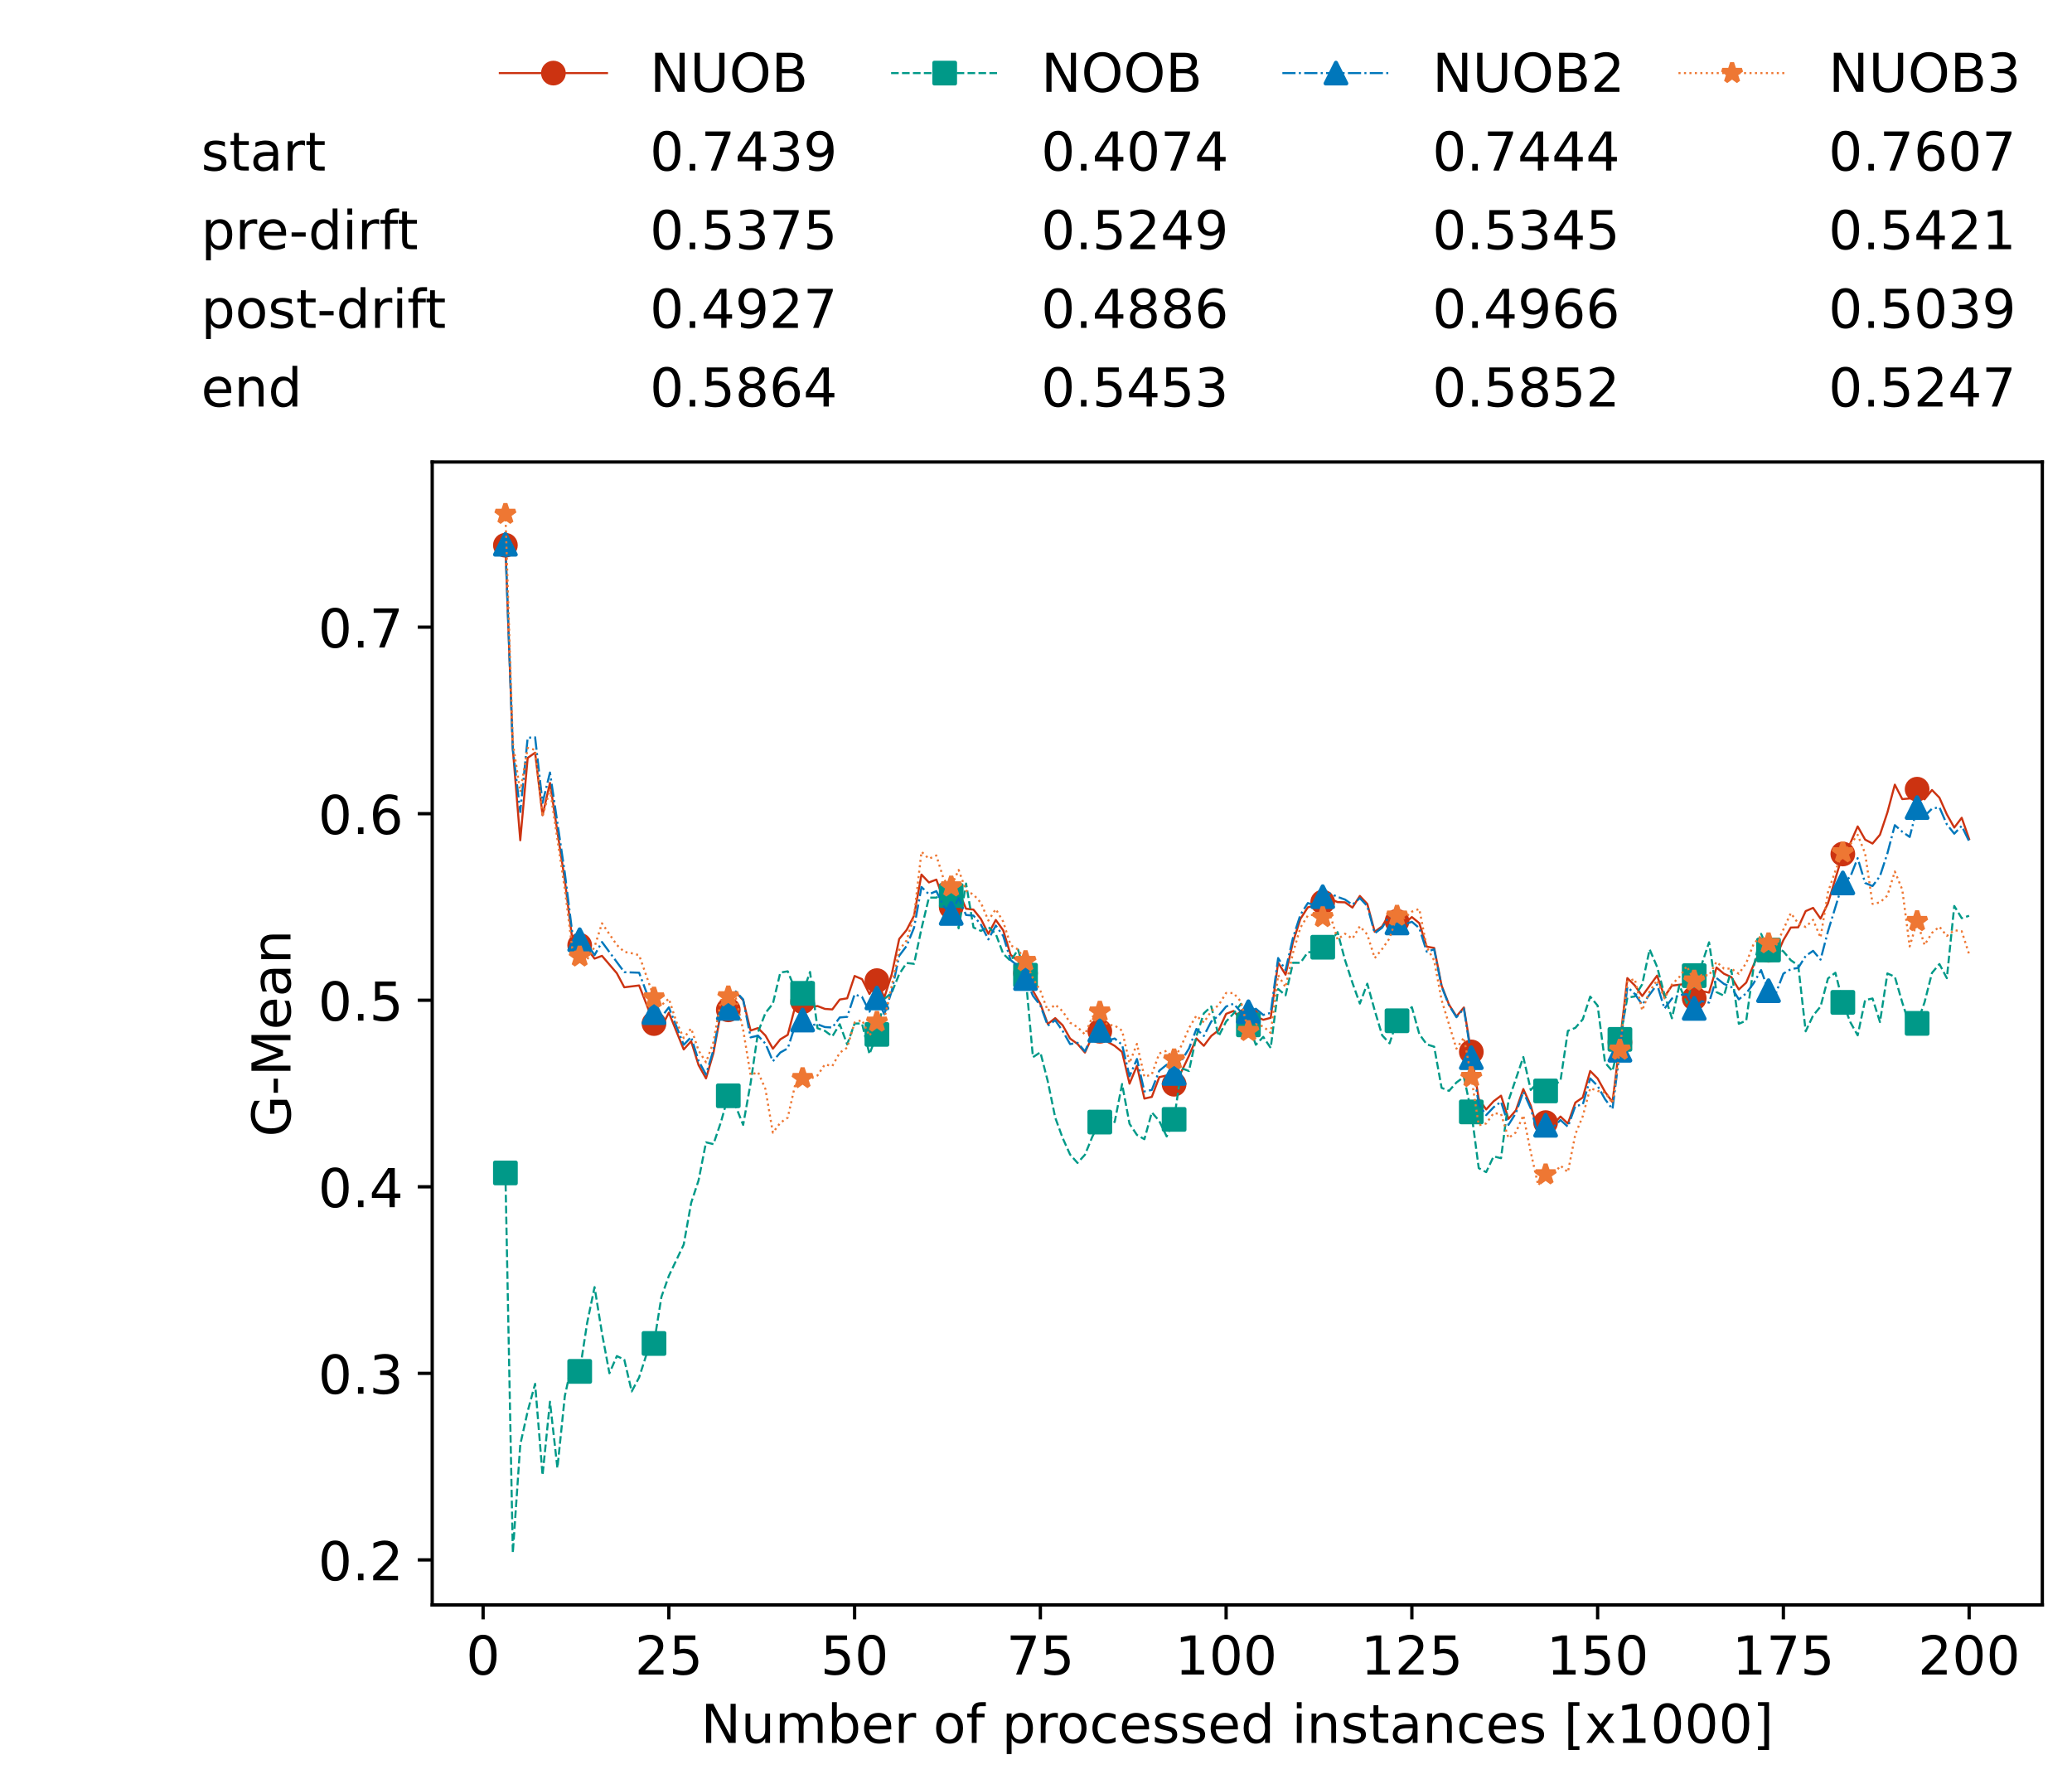 <?xml version="1.0" encoding="utf-8" standalone="no"?>
<!DOCTYPE svg PUBLIC "-//W3C//DTD SVG 1.1//EN"
  "http://www.w3.org/Graphics/SVG/1.1/DTD/svg11.dtd">
<!-- Created with matplotlib (https://matplotlib.org/) -->
<svg height="432.615pt" version="1.1" viewBox="0 0 502.65 432.615" width="502.65pt" xmlns="http://www.w3.org/2000/svg" xmlns:xlink="http://www.w3.org/1999/xlink">
 <defs>
  <style type="text/css">*{stroke-linecap:butt;stroke-linejoin:round;}</style>
 </defs>
 <g id="figure_1">
  <g id="patch_1">
   <path d="M 0 432.615 
L 502.65 432.615 
L 502.65 0 
L 0 0 
z
" style="fill:#ffffff;"/>
  </g>
  <g id="axes_1">
   <g id="patch_2">
    <path d="M 104.85 389.252 
L 495.45 389.252 
L 495.45 112.052 
L 104.85 112.052 
z
" style="fill:#ffffff;"/>
   </g>
   <g id="matplotlib.axis_1">
    <g id="xtick_1">
     <g id="line2d_1">
      <defs>
       <path d="M 0 0 
L 0 3.5 
" id="mb1a11e814e" style="stroke:#000000;stroke-width:0.8;"/>
      </defs>
      <g>
       <use style="stroke:#000000;stroke-width:0.8;" x="117.197" xlink:href="#mb1a11e814e" y="389.252"/>
      </g>
     </g>
     <g id="text_1">
      <!-- 0 -->
      <g transform="translate(113.061 406.13)scale(0.13 -0.13)">
       <defs>
        <path d="M 31.781 66.406 
Q 24.172 66.406 20.328 58.906 
Q 16.5 51.422 16.5 36.375 
Q 16.5 21.391 20.328 13.891 
Q 24.172 6.391 31.781 6.391 
Q 39.453 6.391 43.281 13.891 
Q 47.125 21.391 47.125 36.375 
Q 47.125 51.422 43.281 58.906 
Q 39.453 66.406 31.781 66.406 
z
M 31.781 74.219 
Q 44.047 74.219 50.516 64.516 
Q 56.984 54.828 56.984 36.375 
Q 56.984 17.969 50.516 8.266 
Q 44.047 -1.422 31.781 -1.422 
Q 19.531 -1.422 13.062 8.266 
Q 6.594 17.969 6.594 36.375 
Q 6.594 54.828 13.062 64.516 
Q 19.531 74.219 31.781 74.219 
z
" id="DejaVuSans-48"/>
       </defs>
       <use xlink:href="#DejaVuSans-48"/>
      </g>
     </g>
    </g>
    <g id="xtick_2">
     <g id="line2d_2">
      <g>
       <use style="stroke:#000000;stroke-width:0.8;" x="162.259" xlink:href="#mb1a11e814e" y="389.252"/>
      </g>
     </g>
     <g id="text_2">
      <!-- 25 -->
      <g transform="translate(153.988 406.13)scale(0.13 -0.13)">
       <defs>
        <path d="M 19.188 8.297 
L 53.609 8.297 
L 53.609 0 
L 7.328 0 
L 7.328 8.297 
Q 12.938 14.109 22.625 23.891 
Q 32.328 33.688 34.812 36.531 
Q 39.547 41.844 41.422 45.531 
Q 43.312 49.219 43.312 52.781 
Q 43.312 58.594 39.234 62.25 
Q 35.156 65.922 28.609 65.922 
Q 23.969 65.922 18.812 64.312 
Q 13.672 62.703 7.812 59.422 
L 7.812 69.391 
Q 13.766 71.781 18.938 73 
Q 24.125 74.219 28.422 74.219 
Q 39.75 74.219 46.484 68.547 
Q 53.219 62.891 53.219 53.422 
Q 53.219 48.922 51.531 44.891 
Q 49.859 40.875 45.406 35.406 
Q 44.188 33.984 37.641 27.219 
Q 31.109 20.453 19.188 8.297 
z
" id="DejaVuSans-50"/>
        <path d="M 10.797 72.906 
L 49.516 72.906 
L 49.516 64.594 
L 19.828 64.594 
L 19.828 46.734 
Q 21.969 47.469 24.109 47.828 
Q 26.266 48.188 28.422 48.188 
Q 40.625 48.188 47.75 41.5 
Q 54.891 34.812 54.891 23.391 
Q 54.891 11.625 47.562 5.094 
Q 40.234 -1.422 26.906 -1.422 
Q 22.312 -1.422 17.547 -0.641 
Q 12.797 0.141 7.719 1.703 
L 7.719 11.625 
Q 12.109 9.234 16.797 8.062 
Q 21.484 6.891 26.703 6.891 
Q 35.156 6.891 40.078 11.328 
Q 45.016 15.766 45.016 23.391 
Q 45.016 31 40.078 35.438 
Q 35.156 39.891 26.703 39.891 
Q 22.75 39.891 18.812 39.016 
Q 14.891 38.141 10.797 36.281 
z
" id="DejaVuSans-53"/>
       </defs>
       <use xlink:href="#DejaVuSans-50"/>
       <use x="63.623" xlink:href="#DejaVuSans-53"/>
      </g>
     </g>
    </g>
    <g id="xtick_3">
     <g id="line2d_3">
      <g>
       <use style="stroke:#000000;stroke-width:0.8;" x="207.322" xlink:href="#mb1a11e814e" y="389.252"/>
      </g>
     </g>
     <g id="text_3">
      <!-- 50 -->
      <g transform="translate(199.05 406.13)scale(0.13 -0.13)">
       <use xlink:href="#DejaVuSans-53"/>
       <use x="63.623" xlink:href="#DejaVuSans-48"/>
      </g>
     </g>
    </g>
    <g id="xtick_4">
     <g id="line2d_4">
      <g>
       <use style="stroke:#000000;stroke-width:0.8;" x="252.384" xlink:href="#mb1a11e814e" y="389.252"/>
      </g>
     </g>
     <g id="text_4">
      <!-- 75 -->
      <g transform="translate(244.113 406.13)scale(0.13 -0.13)">
       <defs>
        <path d="M 8.203 72.906 
L 55.078 72.906 
L 55.078 68.703 
L 28.609 0 
L 18.312 0 
L 43.219 64.594 
L 8.203 64.594 
z
" id="DejaVuSans-55"/>
       </defs>
       <use xlink:href="#DejaVuSans-55"/>
       <use x="63.623" xlink:href="#DejaVuSans-53"/>
      </g>
     </g>
    </g>
    <g id="xtick_5">
     <g id="line2d_5">
      <g>
       <use style="stroke:#000000;stroke-width:0.8;" x="297.446" xlink:href="#mb1a11e814e" y="389.252"/>
      </g>
     </g>
     <g id="text_5">
      <!-- 100 -->
      <g transform="translate(285.039 406.13)scale(0.13 -0.13)">
       <defs>
        <path d="M 12.406 8.297 
L 28.516 8.297 
L 28.516 63.922 
L 10.984 60.406 
L 10.984 69.391 
L 28.422 72.906 
L 38.281 72.906 
L 38.281 8.297 
L 54.391 8.297 
L 54.391 0 
L 12.406 0 
z
" id="DejaVuSans-49"/>
       </defs>
       <use xlink:href="#DejaVuSans-49"/>
       <use x="63.623" xlink:href="#DejaVuSans-48"/>
       <use x="127.246" xlink:href="#DejaVuSans-48"/>
      </g>
     </g>
    </g>
    <g id="xtick_6">
     <g id="line2d_6">
      <g>
       <use style="stroke:#000000;stroke-width:0.8;" x="342.509" xlink:href="#mb1a11e814e" y="389.252"/>
      </g>
     </g>
     <g id="text_6">
      <!-- 125 -->
      <g transform="translate(330.102 406.13)scale(0.13 -0.13)">
       <use xlink:href="#DejaVuSans-49"/>
       <use x="63.623" xlink:href="#DejaVuSans-50"/>
       <use x="127.246" xlink:href="#DejaVuSans-53"/>
      </g>
     </g>
    </g>
    <g id="xtick_7">
     <g id="line2d_7">
      <g>
       <use style="stroke:#000000;stroke-width:0.8;" x="387.571" xlink:href="#mb1a11e814e" y="389.252"/>
      </g>
     </g>
     <g id="text_7">
      <!-- 150 -->
      <g transform="translate(375.164 406.13)scale(0.13 -0.13)">
       <use xlink:href="#DejaVuSans-49"/>
       <use x="63.623" xlink:href="#DejaVuSans-53"/>
       <use x="127.246" xlink:href="#DejaVuSans-48"/>
      </g>
     </g>
    </g>
    <g id="xtick_8">
     <g id="line2d_8">
      <g>
       <use style="stroke:#000000;stroke-width:0.8;" x="432.633" xlink:href="#mb1a11e814e" y="389.252"/>
      </g>
     </g>
     <g id="text_8">
      <!-- 175 -->
      <g transform="translate(420.226 406.13)scale(0.13 -0.13)">
       <use xlink:href="#DejaVuSans-49"/>
       <use x="63.623" xlink:href="#DejaVuSans-55"/>
       <use x="127.246" xlink:href="#DejaVuSans-53"/>
      </g>
     </g>
    </g>
    <g id="xtick_9">
     <g id="line2d_9">
      <g>
       <use style="stroke:#000000;stroke-width:0.8;" x="477.695" xlink:href="#mb1a11e814e" y="389.252"/>
      </g>
     </g>
     <g id="text_9">
      <!-- 200 -->
      <g transform="translate(465.289 406.13)scale(0.13 -0.13)">
       <use xlink:href="#DejaVuSans-50"/>
       <use x="63.623" xlink:href="#DejaVuSans-48"/>
       <use x="127.246" xlink:href="#DejaVuSans-48"/>
      </g>
     </g>
    </g>
    <g id="text_10">
     <!-- Number of processed instances [x1000] -->
     <g transform="translate(170.025 422.711)scale(0.13 -0.13)">
      <defs>
       <path d="M 9.812 72.906 
L 23.094 72.906 
L 55.422 11.922 
L 55.422 72.906 
L 64.984 72.906 
L 64.984 0 
L 51.703 0 
L 19.391 60.984 
L 19.391 0 
L 9.812 0 
z
" id="DejaVuSans-78"/>
       <path d="M 8.5 21.578 
L 8.5 54.688 
L 17.484 54.688 
L 17.484 21.922 
Q 17.484 14.156 20.5 10.266 
Q 23.531 6.391 29.594 6.391 
Q 36.859 6.391 41.078 11.031 
Q 45.312 15.672 45.312 23.688 
L 45.312 54.688 
L 54.297 54.688 
L 54.297 0 
L 45.312 0 
L 45.312 8.406 
Q 42.047 3.422 37.719 1 
Q 33.406 -1.422 27.688 -1.422 
Q 18.266 -1.422 13.375 4.438 
Q 8.5 10.297 8.5 21.578 
z
M 31.109 56 
z
" id="DejaVuSans-117"/>
       <path d="M 52 44.188 
Q 55.375 50.25 60.062 53.125 
Q 64.75 56 71.094 56 
Q 79.641 56 84.281 50.016 
Q 88.922 44.047 88.922 33.016 
L 88.922 0 
L 79.891 0 
L 79.891 32.719 
Q 79.891 40.578 77.094 44.375 
Q 74.312 48.188 68.609 48.188 
Q 61.625 48.188 57.562 43.547 
Q 53.516 38.922 53.516 30.906 
L 53.516 0 
L 44.484 0 
L 44.484 32.719 
Q 44.484 40.625 41.703 44.406 
Q 38.922 48.188 33.109 48.188 
Q 26.219 48.188 22.156 43.531 
Q 18.109 38.875 18.109 30.906 
L 18.109 0 
L 9.078 0 
L 9.078 54.688 
L 18.109 54.688 
L 18.109 46.188 
Q 21.188 51.219 25.484 53.609 
Q 29.781 56 35.688 56 
Q 41.656 56 45.828 52.969 
Q 50 49.953 52 44.188 
z
" id="DejaVuSans-109"/>
       <path d="M 48.688 27.297 
Q 48.688 37.203 44.609 42.844 
Q 40.531 48.484 33.406 48.484 
Q 26.266 48.484 22.188 42.844 
Q 18.109 37.203 18.109 27.297 
Q 18.109 17.391 22.188 11.75 
Q 26.266 6.109 33.406 6.109 
Q 40.531 6.109 44.609 11.75 
Q 48.688 17.391 48.688 27.297 
z
M 18.109 46.391 
Q 20.953 51.266 25.266 53.625 
Q 29.594 56 35.594 56 
Q 45.562 56 51.781 48.094 
Q 58.016 40.188 58.016 27.297 
Q 58.016 14.406 51.781 6.484 
Q 45.562 -1.422 35.594 -1.422 
Q 29.594 -1.422 25.266 0.953 
Q 20.953 3.328 18.109 8.203 
L 18.109 0 
L 9.078 0 
L 9.078 75.984 
L 18.109 75.984 
z
" id="DejaVuSans-98"/>
       <path d="M 56.203 29.594 
L 56.203 25.203 
L 14.891 25.203 
Q 15.484 15.922 20.484 11.062 
Q 25.484 6.203 34.422 6.203 
Q 39.594 6.203 44.453 7.469 
Q 49.312 8.734 54.109 11.281 
L 54.109 2.781 
Q 49.266 0.734 44.188 -0.344 
Q 39.109 -1.422 33.891 -1.422 
Q 20.797 -1.422 13.156 6.188 
Q 5.516 13.812 5.516 26.812 
Q 5.516 40.234 12.766 48.109 
Q 20.016 56 32.328 56 
Q 43.359 56 49.781 48.891 
Q 56.203 41.797 56.203 29.594 
z
M 47.219 32.234 
Q 47.125 39.594 43.094 43.984 
Q 39.062 48.391 32.422 48.391 
Q 24.906 48.391 20.391 44.141 
Q 15.875 39.891 15.188 32.172 
z
" id="DejaVuSans-101"/>
       <path d="M 41.109 46.297 
Q 39.594 47.172 37.812 47.578 
Q 36.031 48 33.891 48 
Q 26.266 48 22.188 43.047 
Q 18.109 38.094 18.109 28.812 
L 18.109 0 
L 9.078 0 
L 9.078 54.688 
L 18.109 54.688 
L 18.109 46.188 
Q 20.953 51.172 25.484 53.578 
Q 30.031 56 36.531 56 
Q 37.453 56 38.578 55.875 
Q 39.703 55.766 41.062 55.516 
z
" id="DejaVuSans-114"/>
       <path id="DejaVuSans-32"/>
       <path d="M 30.609 48.391 
Q 23.391 48.391 19.188 42.75 
Q 14.984 37.109 14.984 27.297 
Q 14.984 17.484 19.156 11.844 
Q 23.344 6.203 30.609 6.203 
Q 37.797 6.203 41.984 11.859 
Q 46.188 17.531 46.188 27.297 
Q 46.188 37.016 41.984 42.703 
Q 37.797 48.391 30.609 48.391 
z
M 30.609 56 
Q 42.328 56 49.016 48.375 
Q 55.719 40.766 55.719 27.297 
Q 55.719 13.875 49.016 6.219 
Q 42.328 -1.422 30.609 -1.422 
Q 18.844 -1.422 12.172 6.219 
Q 5.516 13.875 5.516 27.297 
Q 5.516 40.766 12.172 48.375 
Q 18.844 56 30.609 56 
z
" id="DejaVuSans-111"/>
       <path d="M 37.109 75.984 
L 37.109 68.5 
L 28.516 68.5 
Q 23.688 68.5 21.797 66.547 
Q 19.922 64.594 19.922 59.516 
L 19.922 54.688 
L 34.719 54.688 
L 34.719 47.703 
L 19.922 47.703 
L 19.922 0 
L 10.891 0 
L 10.891 47.703 
L 2.297 47.703 
L 2.297 54.688 
L 10.891 54.688 
L 10.891 58.5 
Q 10.891 67.625 15.141 71.797 
Q 19.391 75.984 28.609 75.984 
z
" id="DejaVuSans-102"/>
       <path d="M 18.109 8.203 
L 18.109 -20.797 
L 9.078 -20.797 
L 9.078 54.688 
L 18.109 54.688 
L 18.109 46.391 
Q 20.953 51.266 25.266 53.625 
Q 29.594 56 35.594 56 
Q 45.562 56 51.781 48.094 
Q 58.016 40.188 58.016 27.297 
Q 58.016 14.406 51.781 6.484 
Q 45.562 -1.422 35.594 -1.422 
Q 29.594 -1.422 25.266 0.953 
Q 20.953 3.328 18.109 8.203 
z
M 48.688 27.297 
Q 48.688 37.203 44.609 42.844 
Q 40.531 48.484 33.406 48.484 
Q 26.266 48.484 22.188 42.844 
Q 18.109 37.203 18.109 27.297 
Q 18.109 17.391 22.188 11.75 
Q 26.266 6.109 33.406 6.109 
Q 40.531 6.109 44.609 11.75 
Q 48.688 17.391 48.688 27.297 
z
" id="DejaVuSans-112"/>
       <path d="M 48.781 52.594 
L 48.781 44.188 
Q 44.969 46.297 41.141 47.344 
Q 37.312 48.391 33.406 48.391 
Q 24.656 48.391 19.812 42.844 
Q 14.984 37.312 14.984 27.297 
Q 14.984 17.281 19.812 11.734 
Q 24.656 6.203 33.406 6.203 
Q 37.312 6.203 41.141 7.25 
Q 44.969 8.297 48.781 10.406 
L 48.781 2.094 
Q 45.016 0.344 40.984 -0.531 
Q 36.969 -1.422 32.422 -1.422 
Q 20.062 -1.422 12.781 6.344 
Q 5.516 14.109 5.516 27.297 
Q 5.516 40.672 12.859 48.328 
Q 20.219 56 33.016 56 
Q 37.156 56 41.109 55.141 
Q 45.062 54.297 48.781 52.594 
z
" id="DejaVuSans-99"/>
       <path d="M 44.281 53.078 
L 44.281 44.578 
Q 40.484 46.531 36.375 47.5 
Q 32.281 48.484 27.875 48.484 
Q 21.188 48.484 17.844 46.438 
Q 14.5 44.391 14.5 40.281 
Q 14.5 37.156 16.891 35.375 
Q 19.281 33.594 26.516 31.984 
L 29.594 31.297 
Q 39.156 29.25 43.188 25.516 
Q 47.219 21.781 47.219 15.094 
Q 47.219 7.469 41.188 3.016 
Q 35.156 -1.422 24.609 -1.422 
Q 20.219 -1.422 15.453 -0.562 
Q 10.688 0.297 5.422 2 
L 5.422 11.281 
Q 10.406 8.688 15.234 7.391 
Q 20.062 6.109 24.812 6.109 
Q 31.156 6.109 34.562 8.281 
Q 37.984 10.453 37.984 14.406 
Q 37.984 18.062 35.516 20.016 
Q 33.062 21.969 24.703 23.781 
L 21.578 24.516 
Q 13.234 26.266 9.516 29.906 
Q 5.812 33.547 5.812 39.891 
Q 5.812 47.609 11.281 51.797 
Q 16.75 56 26.812 56 
Q 31.781 56 36.172 55.266 
Q 40.578 54.547 44.281 53.078 
z
" id="DejaVuSans-115"/>
       <path d="M 45.406 46.391 
L 45.406 75.984 
L 54.391 75.984 
L 54.391 0 
L 45.406 0 
L 45.406 8.203 
Q 42.578 3.328 38.25 0.953 
Q 33.938 -1.422 27.875 -1.422 
Q 17.969 -1.422 11.734 6.484 
Q 5.516 14.406 5.516 27.297 
Q 5.516 40.188 11.734 48.094 
Q 17.969 56 27.875 56 
Q 33.938 56 38.25 53.625 
Q 42.578 51.266 45.406 46.391 
z
M 14.797 27.297 
Q 14.797 17.391 18.875 11.75 
Q 22.953 6.109 30.078 6.109 
Q 37.203 6.109 41.297 11.75 
Q 45.406 17.391 45.406 27.297 
Q 45.406 37.203 41.297 42.844 
Q 37.203 48.484 30.078 48.484 
Q 22.953 48.484 18.875 42.844 
Q 14.797 37.203 14.797 27.297 
z
" id="DejaVuSans-100"/>
       <path d="M 9.422 54.688 
L 18.406 54.688 
L 18.406 0 
L 9.422 0 
z
M 9.422 75.984 
L 18.406 75.984 
L 18.406 64.594 
L 9.422 64.594 
z
" id="DejaVuSans-105"/>
       <path d="M 54.891 33.016 
L 54.891 0 
L 45.906 0 
L 45.906 32.719 
Q 45.906 40.484 42.875 44.328 
Q 39.844 48.188 33.797 48.188 
Q 26.516 48.188 22.312 43.547 
Q 18.109 38.922 18.109 30.906 
L 18.109 0 
L 9.078 0 
L 9.078 54.688 
L 18.109 54.688 
L 18.109 46.188 
Q 21.344 51.125 25.703 53.562 
Q 30.078 56 35.797 56 
Q 45.219 56 50.047 50.172 
Q 54.891 44.344 54.891 33.016 
z
" id="DejaVuSans-110"/>
       <path d="M 18.312 70.219 
L 18.312 54.688 
L 36.812 54.688 
L 36.812 47.703 
L 18.312 47.703 
L 18.312 18.016 
Q 18.312 11.328 20.141 9.422 
Q 21.969 7.516 27.594 7.516 
L 36.812 7.516 
L 36.812 0 
L 27.594 0 
Q 17.188 0 13.234 3.875 
Q 9.281 7.766 9.281 18.016 
L 9.281 47.703 
L 2.688 47.703 
L 2.688 54.688 
L 9.281 54.688 
L 9.281 70.219 
z
" id="DejaVuSans-116"/>
       <path d="M 34.281 27.484 
Q 23.391 27.484 19.188 25 
Q 14.984 22.516 14.984 16.5 
Q 14.984 11.719 18.141 8.906 
Q 21.297 6.109 26.703 6.109 
Q 34.188 6.109 38.703 11.406 
Q 43.219 16.703 43.219 25.484 
L 43.219 27.484 
z
M 52.203 31.203 
L 52.203 0 
L 43.219 0 
L 43.219 8.297 
Q 40.141 3.328 35.547 0.953 
Q 30.953 -1.422 24.312 -1.422 
Q 15.922 -1.422 10.953 3.297 
Q 6 8.016 6 15.922 
Q 6 25.141 12.172 29.828 
Q 18.359 34.516 30.609 34.516 
L 43.219 34.516 
L 43.219 35.406 
Q 43.219 41.609 39.141 45 
Q 35.062 48.391 27.688 48.391 
Q 23 48.391 18.547 47.266 
Q 14.109 46.141 10.016 43.891 
L 10.016 52.203 
Q 14.938 54.109 19.578 55.047 
Q 24.219 56 28.609 56 
Q 40.484 56 46.344 49.844 
Q 52.203 43.703 52.203 31.203 
z
" id="DejaVuSans-97"/>
       <path d="M 8.594 75.984 
L 29.297 75.984 
L 29.297 69 
L 17.578 69 
L 17.578 -6.203 
L 29.297 -6.203 
L 29.297 -13.188 
L 8.594 -13.188 
z
" id="DejaVuSans-91"/>
       <path d="M 54.891 54.688 
L 35.109 28.078 
L 55.906 0 
L 45.312 0 
L 29.391 21.484 
L 13.484 0 
L 2.875 0 
L 24.125 28.609 
L 4.688 54.688 
L 15.281 54.688 
L 29.781 35.203 
L 44.281 54.688 
z
" id="DejaVuSans-120"/>
       <path d="M 30.422 75.984 
L 30.422 -13.188 
L 9.719 -13.188 
L 9.719 -6.203 
L 21.391 -6.203 
L 21.391 69 
L 9.719 69 
L 9.719 75.984 
z
" id="DejaVuSans-93"/>
      </defs>
      <use xlink:href="#DejaVuSans-78"/>
      <use x="74.805" xlink:href="#DejaVuSans-117"/>
      <use x="138.184" xlink:href="#DejaVuSans-109"/>
      <use x="235.596" xlink:href="#DejaVuSans-98"/>
      <use x="299.072" xlink:href="#DejaVuSans-101"/>
      <use x="360.596" xlink:href="#DejaVuSans-114"/>
      <use x="401.709" xlink:href="#DejaVuSans-32"/>
      <use x="433.496" xlink:href="#DejaVuSans-111"/>
      <use x="494.678" xlink:href="#DejaVuSans-102"/>
      <use x="529.883" xlink:href="#DejaVuSans-32"/>
      <use x="561.67" xlink:href="#DejaVuSans-112"/>
      <use x="625.146" xlink:href="#DejaVuSans-114"/>
      <use x="664.01" xlink:href="#DejaVuSans-111"/>
      <use x="725.191" xlink:href="#DejaVuSans-99"/>
      <use x="780.172" xlink:href="#DejaVuSans-101"/>
      <use x="841.695" xlink:href="#DejaVuSans-115"/>
      <use x="893.795" xlink:href="#DejaVuSans-115"/>
      <use x="945.895" xlink:href="#DejaVuSans-101"/>
      <use x="1007.418" xlink:href="#DejaVuSans-100"/>
      <use x="1070.895" xlink:href="#DejaVuSans-32"/>
      <use x="1102.682" xlink:href="#DejaVuSans-105"/>
      <use x="1130.465" xlink:href="#DejaVuSans-110"/>
      <use x="1193.844" xlink:href="#DejaVuSans-115"/>
      <use x="1245.943" xlink:href="#DejaVuSans-116"/>
      <use x="1285.152" xlink:href="#DejaVuSans-97"/>
      <use x="1346.432" xlink:href="#DejaVuSans-110"/>
      <use x="1409.811" xlink:href="#DejaVuSans-99"/>
      <use x="1464.791" xlink:href="#DejaVuSans-101"/>
      <use x="1526.314" xlink:href="#DejaVuSans-115"/>
      <use x="1578.414" xlink:href="#DejaVuSans-32"/>
      <use x="1610.201" xlink:href="#DejaVuSans-91"/>
      <use x="1649.215" xlink:href="#DejaVuSans-120"/>
      <use x="1708.395" xlink:href="#DejaVuSans-49"/>
      <use x="1772.018" xlink:href="#DejaVuSans-48"/>
      <use x="1835.641" xlink:href="#DejaVuSans-48"/>
      <use x="1899.264" xlink:href="#DejaVuSans-48"/>
      <use x="1962.887" xlink:href="#DejaVuSans-93"/>
     </g>
    </g>
   </g>
   <g id="matplotlib.axis_2">
    <g id="ytick_1">
     <g id="line2d_10">
      <defs>
       <path d="M 0 0 
L -3.5 0 
" id="m01395e878d" style="stroke:#000000;stroke-width:0.8;"/>
      </defs>
      <g>
       <use style="stroke:#000000;stroke-width:0.8;" x="104.85" xlink:href="#m01395e878d" y="378.331"/>
      </g>
     </g>
     <g id="text_11">
      <!-- 0.2 -->
      <g transform="translate(77.176 383.27)scale(0.13 -0.13)">
       <defs>
        <path d="M 10.688 12.406 
L 21 12.406 
L 21 0 
L 10.688 0 
z
" id="DejaVuSans-46"/>
       </defs>
       <use xlink:href="#DejaVuSans-48"/>
       <use x="63.623" xlink:href="#DejaVuSans-46"/>
       <use x="95.41" xlink:href="#DejaVuSans-50"/>
      </g>
     </g>
    </g>
    <g id="ytick_2">
     <g id="line2d_11">
      <g>
       <use style="stroke:#000000;stroke-width:0.8;" x="104.85" xlink:href="#m01395e878d" y="333.085"/>
      </g>
     </g>
     <g id="text_12">
      <!-- 0.3 -->
      <g transform="translate(77.176 338.024)scale(0.13 -0.13)">
       <defs>
        <path d="M 40.578 39.312 
Q 47.656 37.797 51.625 33 
Q 55.609 28.219 55.609 21.188 
Q 55.609 10.406 48.188 4.484 
Q 40.766 -1.422 27.094 -1.422 
Q 22.516 -1.422 17.656 -0.516 
Q 12.797 0.391 7.625 2.203 
L 7.625 11.719 
Q 11.719 9.328 16.594 8.109 
Q 21.484 6.891 26.812 6.891 
Q 36.078 6.891 40.938 10.547 
Q 45.797 14.203 45.797 21.188 
Q 45.797 27.641 41.281 31.266 
Q 36.766 34.906 28.719 34.906 
L 20.219 34.906 
L 20.219 43.016 
L 29.109 43.016 
Q 36.375 43.016 40.234 45.922 
Q 44.094 48.828 44.094 54.297 
Q 44.094 59.906 40.109 62.906 
Q 36.141 65.922 28.719 65.922 
Q 24.656 65.922 20.016 65.031 
Q 15.375 64.156 9.812 62.312 
L 9.812 71.094 
Q 15.438 72.656 20.344 73.438 
Q 25.25 74.219 29.594 74.219 
Q 40.828 74.219 47.359 69.109 
Q 53.906 64.016 53.906 55.328 
Q 53.906 49.266 50.438 45.094 
Q 46.969 40.922 40.578 39.312 
z
" id="DejaVuSans-51"/>
       </defs>
       <use xlink:href="#DejaVuSans-48"/>
       <use x="63.623" xlink:href="#DejaVuSans-46"/>
       <use x="95.41" xlink:href="#DejaVuSans-51"/>
      </g>
     </g>
    </g>
    <g id="ytick_3">
     <g id="line2d_12">
      <g>
       <use style="stroke:#000000;stroke-width:0.8;" x="104.85" xlink:href="#m01395e878d" y="287.838"/>
      </g>
     </g>
     <g id="text_13">
      <!-- 0.4 -->
      <g transform="translate(77.176 292.777)scale(0.13 -0.13)">
       <defs>
        <path d="M 37.797 64.312 
L 12.891 25.391 
L 37.797 25.391 
z
M 35.203 72.906 
L 47.609 72.906 
L 47.609 25.391 
L 58.016 25.391 
L 58.016 17.188 
L 47.609 17.188 
L 47.609 0 
L 37.797 0 
L 37.797 17.188 
L 4.891 17.188 
L 4.891 26.703 
z
" id="DejaVuSans-52"/>
       </defs>
       <use xlink:href="#DejaVuSans-48"/>
       <use x="63.623" xlink:href="#DejaVuSans-46"/>
       <use x="95.41" xlink:href="#DejaVuSans-52"/>
      </g>
     </g>
    </g>
    <g id="ytick_4">
     <g id="line2d_13">
      <g>
       <use style="stroke:#000000;stroke-width:0.8;" x="104.85" xlink:href="#m01395e878d" y="242.592"/>
      </g>
     </g>
     <g id="text_14">
      <!-- 0.5 -->
      <g transform="translate(77.176 247.531)scale(0.13 -0.13)">
       <use xlink:href="#DejaVuSans-48"/>
       <use x="63.623" xlink:href="#DejaVuSans-46"/>
       <use x="95.41" xlink:href="#DejaVuSans-53"/>
      </g>
     </g>
    </g>
    <g id="ytick_5">
     <g id="line2d_14">
      <g>
       <use style="stroke:#000000;stroke-width:0.8;" x="104.85" xlink:href="#m01395e878d" y="197.346"/>
      </g>
     </g>
     <g id="text_15">
      <!-- 0.6 -->
      <g transform="translate(77.176 202.285)scale(0.13 -0.13)">
       <defs>
        <path d="M 33.016 40.375 
Q 26.375 40.375 22.484 35.828 
Q 18.609 31.297 18.609 23.391 
Q 18.609 15.531 22.484 10.953 
Q 26.375 6.391 33.016 6.391 
Q 39.656 6.391 43.531 10.953 
Q 47.406 15.531 47.406 23.391 
Q 47.406 31.297 43.531 35.828 
Q 39.656 40.375 33.016 40.375 
z
M 52.594 71.297 
L 52.594 62.312 
Q 48.875 64.062 45.094 64.984 
Q 41.312 65.922 37.594 65.922 
Q 27.828 65.922 22.672 59.328 
Q 17.531 52.734 16.797 39.406 
Q 19.672 43.656 24.016 45.922 
Q 28.375 48.188 33.594 48.188 
Q 44.578 48.188 50.953 41.516 
Q 57.328 34.859 57.328 23.391 
Q 57.328 12.156 50.688 5.359 
Q 44.047 -1.422 33.016 -1.422 
Q 20.359 -1.422 13.672 8.266 
Q 6.984 17.969 6.984 36.375 
Q 6.984 53.656 15.188 63.938 
Q 23.391 74.219 37.203 74.219 
Q 40.922 74.219 44.703 73.484 
Q 48.484 72.75 52.594 71.297 
z
" id="DejaVuSans-54"/>
       </defs>
       <use xlink:href="#DejaVuSans-48"/>
       <use x="63.623" xlink:href="#DejaVuSans-46"/>
       <use x="95.41" xlink:href="#DejaVuSans-54"/>
      </g>
     </g>
    </g>
    <g id="ytick_6">
     <g id="line2d_15">
      <g>
       <use style="stroke:#000000;stroke-width:0.8;" x="104.85" xlink:href="#m01395e878d" y="152.1"/>
      </g>
     </g>
     <g id="text_16">
      <!-- 0.7 -->
      <g transform="translate(77.176 157.039)scale(0.13 -0.13)">
       <use xlink:href="#DejaVuSans-48"/>
       <use x="63.623" xlink:href="#DejaVuSans-46"/>
       <use x="95.41" xlink:href="#DejaVuSans-55"/>
      </g>
     </g>
    </g>
    <g id="text_17">
     <!-- G-Mean -->
     <g transform="translate(70.472 275.744)rotate(-90)scale(0.13 -0.13)">
      <defs>
       <path d="M 59.516 10.406 
L 59.516 29.984 
L 43.406 29.984 
L 43.406 38.094 
L 69.281 38.094 
L 69.281 6.781 
Q 63.578 2.734 56.688 0.656 
Q 49.812 -1.422 42 -1.422 
Q 24.906 -1.422 15.25 8.562 
Q 5.609 18.562 5.609 36.375 
Q 5.609 54.25 15.25 64.234 
Q 24.906 74.219 42 74.219 
Q 49.125 74.219 55.547 72.453 
Q 61.969 70.703 67.391 67.281 
L 67.391 56.781 
Q 61.922 61.422 55.766 63.766 
Q 49.609 66.109 42.828 66.109 
Q 29.438 66.109 22.719 58.641 
Q 16.016 51.172 16.016 36.375 
Q 16.016 21.625 22.719 14.156 
Q 29.438 6.688 42.828 6.688 
Q 48.047 6.688 52.141 7.594 
Q 56.25 8.5 59.516 10.406 
z
" id="DejaVuSans-71"/>
       <path d="M 4.891 31.391 
L 31.203 31.391 
L 31.203 23.391 
L 4.891 23.391 
z
" id="DejaVuSans-45"/>
       <path d="M 9.812 72.906 
L 24.516 72.906 
L 43.109 23.297 
L 61.812 72.906 
L 76.516 72.906 
L 76.516 0 
L 66.891 0 
L 66.891 64.016 
L 48.094 14.016 
L 38.188 14.016 
L 19.391 64.016 
L 19.391 0 
L 9.812 0 
z
" id="DejaVuSans-77"/>
      </defs>
      <use xlink:href="#DejaVuSans-71"/>
      <use x="77.49" xlink:href="#DejaVuSans-45"/>
      <use x="113.574" xlink:href="#DejaVuSans-77"/>
      <use x="199.854" xlink:href="#DejaVuSans-101"/>
      <use x="261.377" xlink:href="#DejaVuSans-97"/>
      <use x="322.656" xlink:href="#DejaVuSans-110"/>
     </g>
    </g>
   </g>
   <g id="line2d_16"/>
   <g id="line2d_17"/>
   <g id="line2d_18"/>
   <g id="line2d_19"/>
   <g id="line2d_20"/>
   <g id="line2d_21">
    <path clip-path="url(#pf689fdc259)" d="M 122.605 132.236 
L 124.407 181.639 
L 126.21 203.793 
L 128.012 183.813 
L 129.815 182.55 
L 131.617 197.725 
L 133.419 189.864 
L 137.024 213.522 
L 138.827 227.785 
L 140.629 229.265 
L 142.432 230.093 
L 144.234 232.494 
L 146.037 231.825 
L 149.642 236.045 
L 151.444 239.453 
L 155.049 239.008 
L 158.654 248.25 
L 160.457 249.141 
L 162.259 245.611 
L 165.864 254.528 
L 167.667 252.531 
L 169.469 258.333 
L 171.272 261.546 
L 173.074 255.415 
L 174.877 245.541 
L 176.679 244.922 
L 178.482 240.616 
L 180.284 242.593 
L 182.087 249.949 
L 183.889 249.337 
L 185.692 251.153 
L 187.494 254.348 
L 189.297 252.075 
L 191.099 250.992 
L 192.902 244.143 
L 194.704 242.957 
L 196.507 244.284 
L 198.309 243.998 
L 200.112 244.692 
L 201.914 244.823 
L 203.717 242.418 
L 205.519 242.125 
L 207.322 236.705 
L 209.124 237.475 
L 210.927 241.086 
L 212.729 237.835 
L 214.532 241.911 
L 216.334 236.281 
L 218.137 227.729 
L 219.939 225.549 
L 221.742 222.091 
L 223.544 212.108 
L 225.347 214.022 
L 227.149 213.332 
L 228.952 218.281 
L 230.754 219.999 
L 232.557 216.245 
L 234.359 220.398 
L 236.162 220.611 
L 237.964 222.882 
L 239.767 226.49 
L 241.569 223.124 
L 243.372 225.64 
L 245.174 231.59 
L 246.976 233.027 
L 248.779 236.053 
L 250.581 240.282 
L 252.384 243.466 
L 254.186 248.344 
L 255.989 246.93 
L 257.791 248.664 
L 259.594 251.887 
L 261.396 253.189 
L 263.199 255.281 
L 265.001 251.312 
L 266.804 250.121 
L 268.606 252.628 
L 270.409 253.65 
L 272.211 255.137 
L 274.014 262.827 
L 275.816 258.482 
L 277.619 266.45 
L 279.421 266.034 
L 281.224 261.245 
L 283.026 260.831 
L 284.829 262.966 
L 286.631 259.844 
L 288.434 256.066 
L 290.236 251.853 
L 292.039 253.642 
L 293.841 251.245 
L 295.644 249.862 
L 297.446 245.891 
L 299.249 245.2 
L 301.051 247.256 
L 302.854 247.251 
L 304.656 246.501 
L 306.459 247.334 
L 308.261 246.854 
L 310.064 233.456 
L 311.866 236.396 
L 313.669 228.48 
L 315.471 222.855 
L 317.274 220.055 
L 319.076 219.616 
L 322.681 217.998 
L 324.484 218.787 
L 326.286 218.847 
L 328.089 220.113 
L 329.891 217.295 
L 331.694 219.239 
L 333.496 225.996 
L 335.299 224.661 
L 337.101 221.623 
L 338.904 223.447 
L 340.706 223.942 
L 342.509 222.419 
L 344.311 223.897 
L 346.114 229.596 
L 347.916 229.907 
L 349.719 239.029 
L 351.521 243.659 
L 353.324 246.508 
L 355.126 244.349 
L 358.731 266.518 
L 360.533 269.084 
L 362.336 267.099 
L 364.138 265.74 
L 365.941 271.367 
L 367.743 269.292 
L 369.546 264.131 
L 371.348 268.138 
L 373.151 274.493 
L 374.953 272.267 
L 376.756 272.7 
L 378.558 270.802 
L 380.361 272.502 
L 382.163 267.413 
L 383.966 266.177 
L 385.768 259.754 
L 387.571 261.573 
L 389.373 264.816 
L 391.176 267.296 
L 392.978 252.795 
L 394.781 237.224 
L 396.583 238.996 
L 398.386 241.57 
L 401.991 236.627 
L 403.793 241.733 
L 405.596 239.051 
L 409.201 238.601 
L 411.003 242.117 
L 412.806 240.358 
L 414.608 240.746 
L 416.411 234.657 
L 418.213 236.167 
L 420.016 236.975 
L 421.818 239.987 
L 423.621 238.312 
L 425.423 234.002 
L 427.226 230.153 
L 429.028 230.471 
L 430.831 232.162 
L 432.633 228.01 
L 434.436 224.956 
L 436.238 224.91 
L 438.041 220.979 
L 439.843 220.191 
L 441.646 222.799 
L 443.448 219.096 
L 447.053 207.125 
L 448.856 204.535 
L 450.658 200.437 
L 452.461 203.632 
L 454.263 204.592 
L 456.066 202.452 
L 457.868 197.05 
L 459.671 190.303 
L 461.473 193.81 
L 463.276 193.656 
L 465.078 191.404 
L 466.881 193.861 
L 468.683 191.604 
L 470.485 193.461 
L 472.288 197.518 
L 474.09 200.718 
L 475.893 198.338 
L 477.695 203.495 
L 477.695 203.495 
" style="fill:none;stroke:#cc3311;stroke-linecap:square;stroke-width:0.5;"/>
    <defs>
     <path d="M 0 2.5 
C 0.663 2.5 1.299 2.237 1.768 1.768 
C 2.237 1.299 2.5 0.663 2.5 0 
C 2.5 -0.663 2.237 -1.299 1.768 -1.768 
C 1.299 -2.237 0.663 -2.5 0 -2.5 
C -0.663 -2.5 -1.299 -2.237 -1.768 -1.768 
C -2.237 -1.299 -2.5 -0.663 -2.5 0 
C -2.5 0.663 -2.237 1.299 -1.768 1.768 
C -1.299 2.237 -0.663 2.5 0 2.5 
z
" id="m5b03bd1e65" style="stroke:#cc3311;"/>
    </defs>
    <g clip-path="url(#pf689fdc259)">
     <use style="fill:#cc3311;stroke:#cc3311;" x="122.605" xlink:href="#m5b03bd1e65" y="132.236"/>
     <use style="fill:#cc3311;stroke:#cc3311;" x="140.629" xlink:href="#m5b03bd1e65" y="229.265"/>
     <use style="fill:#cc3311;stroke:#cc3311;" x="158.654" xlink:href="#m5b03bd1e65" y="248.25"/>
     <use style="fill:#cc3311;stroke:#cc3311;" x="176.679" xlink:href="#m5b03bd1e65" y="244.922"/>
     <use style="fill:#cc3311;stroke:#cc3311;" x="194.704" xlink:href="#m5b03bd1e65" y="242.957"/>
     <use style="fill:#cc3311;stroke:#cc3311;" x="212.729" xlink:href="#m5b03bd1e65" y="237.835"/>
     <use style="fill:#cc3311;stroke:#cc3311;" x="230.754" xlink:href="#m5b03bd1e65" y="219.999"/>
     <use style="fill:#cc3311;stroke:#cc3311;" x="248.779" xlink:href="#m5b03bd1e65" y="236.053"/>
     <use style="fill:#cc3311;stroke:#cc3311;" x="266.804" xlink:href="#m5b03bd1e65" y="250.121"/>
     <use style="fill:#cc3311;stroke:#cc3311;" x="284.829" xlink:href="#m5b03bd1e65" y="262.966"/>
     <use style="fill:#cc3311;stroke:#cc3311;" x="302.854" xlink:href="#m5b03bd1e65" y="247.251"/>
     <use style="fill:#cc3311;stroke:#cc3311;" x="320.879" xlink:href="#m5b03bd1e65" y="218.789"/>
     <use style="fill:#cc3311;stroke:#cc3311;" x="338.904" xlink:href="#m5b03bd1e65" y="223.447"/>
     <use style="fill:#cc3311;stroke:#cc3311;" x="356.928" xlink:href="#m5b03bd1e65" y="255.123"/>
     <use style="fill:#cc3311;stroke:#cc3311;" x="374.953" xlink:href="#m5b03bd1e65" y="272.267"/>
     <use style="fill:#cc3311;stroke:#cc3311;" x="392.978" xlink:href="#m5b03bd1e65" y="252.795"/>
     <use style="fill:#cc3311;stroke:#cc3311;" x="411.003" xlink:href="#m5b03bd1e65" y="242.117"/>
     <use style="fill:#cc3311;stroke:#cc3311;" x="429.028" xlink:href="#m5b03bd1e65" y="230.471"/>
     <use style="fill:#cc3311;stroke:#cc3311;" x="447.053" xlink:href="#m5b03bd1e65" y="207.125"/>
     <use style="fill:#cc3311;stroke:#cc3311;" x="465.078" xlink:href="#m5b03bd1e65" y="191.404"/>
    </g>
   </g>
   <g id="line2d_22"/>
   <g id="line2d_23"/>
   <g id="line2d_24"/>
   <g id="line2d_25"/>
   <g id="line2d_26">
    <path clip-path="url(#pf689fdc259)" d="M 122.605 284.481 
L 124.407 376.652 
L 126.21 350.371 
L 128.012 342.279 
L 129.815 335.626 
L 131.617 357.825 
L 133.419 339.961 
L 135.222 356.068 
L 137.024 338.583 
L 138.827 330.278 
L 140.629 332.611 
L 142.432 320.872 
L 144.234 312.168 
L 146.037 323.358 
L 147.839 333.056 
L 149.642 328.894 
L 151.444 329.744 
L 153.247 337.47 
L 155.049 334.072 
L 156.852 328.425 
L 158.654 325.833 
L 160.457 314.522 
L 162.259 309.437 
L 165.864 301.854 
L 167.667 291.742 
L 169.469 286.275 
L 171.272 277.048 
L 173.074 277.5 
L 174.877 272.191 
L 176.679 265.768 
L 178.482 268.31 
L 180.284 272.827 
L 182.087 262.725 
L 183.889 250.346 
L 185.692 245.676 
L 187.494 243.417 
L 189.297 235.88 
L 191.099 235.574 
L 192.902 239.98 
L 194.704 240.927 
L 196.507 235.733 
L 198.309 249.369 
L 200.112 250.021 
L 201.914 251.351 
L 203.717 248.409 
L 205.519 253.306 
L 207.322 248.232 
L 209.124 248.245 
L 210.927 255.667 
L 212.729 250.873 
L 214.532 242.293 
L 216.334 240.729 
L 218.137 236.257 
L 219.939 233.554 
L 221.742 233.761 
L 223.544 225.227 
L 225.347 217.706 
L 227.149 217.7 
L 228.952 216.448 
L 230.754 217.193 
L 232.557 225.151 
L 234.359 214.289 
L 236.162 224.948 
L 237.964 225.774 
L 239.767 224.813 
L 241.569 226.52 
L 243.372 231.322 
L 245.174 233.058 
L 246.976 230.315 
L 248.779 236.518 
L 250.581 256.409 
L 252.384 255.216 
L 254.186 262.253 
L 255.989 271.06 
L 257.791 276.009 
L 259.594 280.021 
L 261.396 282.045 
L 263.199 280.066 
L 265.001 275.669 
L 266.804 272.144 
L 268.606 269.823 
L 270.409 272.143 
L 272.211 262.912 
L 274.014 272.558 
L 275.816 275.263 
L 277.619 276.29 
L 279.421 269.792 
L 281.224 271.867 
L 283.026 275.628 
L 284.829 271.492 
L 286.631 259.101 
L 288.434 259.752 
L 290.236 251.292 
L 292.039 245.764 
L 293.841 244.09 
L 295.644 251.304 
L 297.446 247.755 
L 299.249 245.811 
L 301.051 243.459 
L 304.656 253.392 
L 306.459 251.478 
L 308.261 254.178 
L 310.064 239.87 
L 311.866 241.395 
L 313.669 233.508 
L 315.471 233.517 
L 317.274 230.939 
L 319.076 230.939 
L 322.681 228.487 
L 324.484 226.075 
L 326.286 232.84 
L 328.089 238.369 
L 329.891 243.403 
L 331.694 238.58 
L 333.496 245.062 
L 335.299 251.098 
L 337.101 253.048 
L 338.904 247.573 
L 340.706 245.621 
L 342.509 244.269 
L 344.311 250.8 
L 346.114 253.3 
L 347.916 253.855 
L 349.719 263.841 
L 351.521 264.578 
L 353.324 262.539 
L 355.126 261.213 
L 356.928 269.672 
L 358.731 283.315 
L 360.533 284.283 
L 362.336 280.466 
L 364.138 280.905 
L 365.941 266.952 
L 369.546 256.36 
L 371.348 264.355 
L 373.151 262.396 
L 374.953 264.59 
L 378.558 262.11 
L 380.361 250.023 
L 382.163 249.289 
L 383.966 247.22 
L 385.768 241.709 
L 387.571 243.9 
L 389.373 257.747 
L 391.176 259.786 
L 392.978 252.086 
L 394.781 241.974 
L 396.583 241.669 
L 398.386 238.721 
L 400.188 230.248 
L 401.991 234.483 
L 403.793 241.245 
L 405.596 246.969 
L 407.398 238.975 
L 409.201 243.293 
L 411.003 236.636 
L 412.806 233.941 
L 414.608 228.54 
L 416.411 240.626 
L 418.213 241.486 
L 420.016 235.263 
L 421.818 248.311 
L 423.621 247.526 
L 425.423 234.477 
L 427.226 226.488 
L 429.028 230.414 
L 430.831 229.664 
L 432.633 230.743 
L 434.436 232.893 
L 436.238 234.14 
L 438.041 250.129 
L 439.843 246.303 
L 441.646 244.126 
L 443.448 237.317 
L 445.251 235.926 
L 447.053 243.109 
L 448.856 247.883 
L 450.658 251.101 
L 452.461 242.559 
L 454.263 242.167 
L 456.066 247.882 
L 457.868 236.092 
L 459.671 236.897 
L 461.473 243.131 
L 463.276 248.705 
L 465.078 248.202 
L 466.881 243.092 
L 468.683 235.96 
L 470.485 233.81 
L 472.288 237.239 
L 474.09 219.733 
L 475.893 222.688 
L 477.695 222.111 
L 477.695 222.111 
" style="fill:none;stroke:#009988;stroke-dasharray:1.85,0.8;stroke-dashoffset:0;stroke-width:0.5;"/>
    <defs>
     <path d="M -2.5 2.5 
L 2.5 2.5 
L 2.5 -2.5 
L -2.5 -2.5 
z
" id="m7d7e724cb5" style="stroke:#009988;stroke-linejoin:miter;"/>
    </defs>
    <g clip-path="url(#pf689fdc259)">
     <use style="fill:#009988;stroke:#009988;stroke-linejoin:miter;" x="122.605" xlink:href="#m7d7e724cb5" y="284.481"/>
     <use style="fill:#009988;stroke:#009988;stroke-linejoin:miter;" x="140.629" xlink:href="#m7d7e724cb5" y="332.611"/>
     <use style="fill:#009988;stroke:#009988;stroke-linejoin:miter;" x="158.654" xlink:href="#m7d7e724cb5" y="325.833"/>
     <use style="fill:#009988;stroke:#009988;stroke-linejoin:miter;" x="176.679" xlink:href="#m7d7e724cb5" y="265.768"/>
     <use style="fill:#009988;stroke:#009988;stroke-linejoin:miter;" x="194.704" xlink:href="#m7d7e724cb5" y="240.927"/>
     <use style="fill:#009988;stroke:#009988;stroke-linejoin:miter;" x="212.729" xlink:href="#m7d7e724cb5" y="250.873"/>
     <use style="fill:#009988;stroke:#009988;stroke-linejoin:miter;" x="230.754" xlink:href="#m7d7e724cb5" y="217.193"/>
     <use style="fill:#009988;stroke:#009988;stroke-linejoin:miter;" x="248.779" xlink:href="#m7d7e724cb5" y="236.518"/>
     <use style="fill:#009988;stroke:#009988;stroke-linejoin:miter;" x="266.804" xlink:href="#m7d7e724cb5" y="272.144"/>
     <use style="fill:#009988;stroke:#009988;stroke-linejoin:miter;" x="284.829" xlink:href="#m7d7e724cb5" y="271.492"/>
     <use style="fill:#009988;stroke:#009988;stroke-linejoin:miter;" x="302.854" xlink:href="#m7d7e724cb5" y="248.567"/>
     <use style="fill:#009988;stroke:#009988;stroke-linejoin:miter;" x="320.879" xlink:href="#m7d7e724cb5" y="229.738"/>
     <use style="fill:#009988;stroke:#009988;stroke-linejoin:miter;" x="338.904" xlink:href="#m7d7e724cb5" y="247.573"/>
     <use style="fill:#009988;stroke:#009988;stroke-linejoin:miter;" x="356.928" xlink:href="#m7d7e724cb5" y="269.672"/>
     <use style="fill:#009988;stroke:#009988;stroke-linejoin:miter;" x="374.953" xlink:href="#m7d7e724cb5" y="264.59"/>
     <use style="fill:#009988;stroke:#009988;stroke-linejoin:miter;" x="392.978" xlink:href="#m7d7e724cb5" y="252.086"/>
     <use style="fill:#009988;stroke:#009988;stroke-linejoin:miter;" x="411.003" xlink:href="#m7d7e724cb5" y="236.636"/>
     <use style="fill:#009988;stroke:#009988;stroke-linejoin:miter;" x="429.028" xlink:href="#m7d7e724cb5" y="230.414"/>
     <use style="fill:#009988;stroke:#009988;stroke-linejoin:miter;" x="447.053" xlink:href="#m7d7e724cb5" y="243.109"/>
     <use style="fill:#009988;stroke:#009988;stroke-linejoin:miter;" x="465.078" xlink:href="#m7d7e724cb5" y="248.202"/>
    </g>
   </g>
   <g id="line2d_27"/>
   <g id="line2d_28"/>
   <g id="line2d_29"/>
   <g id="line2d_30"/>
   <g id="line2d_31">
    <path clip-path="url(#pf689fdc259)" d="M 122.605 132.005 
L 124.407 181.696 
L 126.21 196.932 
L 128.012 178.934 
L 129.815 178.824 
L 131.617 194.721 
L 133.419 187.363 
L 137.024 211.752 
L 138.827 226.203 
L 140.629 227.919 
L 142.432 228.99 
L 144.234 231.648 
L 146.037 228.469 
L 151.444 235.787 
L 155.049 235.918 
L 158.654 245.599 
L 160.457 246.663 
L 162.259 244.314 
L 165.864 253.415 
L 167.667 251.506 
L 169.469 257.295 
L 171.272 260.613 
L 173.074 254.687 
L 174.877 245.009 
L 176.679 244.554 
L 178.482 240.448 
L 180.284 242.393 
L 182.087 251.595 
L 183.889 251.192 
L 185.692 253.119 
L 187.494 257.39 
L 189.297 255.27 
L 191.099 254.272 
L 192.902 248.688 
L 194.704 247.402 
L 196.507 248.69 
L 198.309 248.415 
L 200.112 249.099 
L 201.914 249.214 
L 203.717 246.771 
L 205.519 246.622 
L 207.322 241.169 
L 209.124 241.799 
L 210.927 245.372 
L 212.729 242.043 
L 214.532 245.988 
L 216.334 240.343 
L 218.137 231.808 
L 219.939 229.42 
L 221.742 225.004 
L 223.544 215.124 
L 225.347 216.892 
L 227.149 216.132 
L 228.952 219.867 
L 230.754 221.546 
L 232.557 217.789 
L 234.359 221.916 
L 236.162 222.067 
L 237.964 224.272 
L 239.767 227.839 
L 241.569 224.479 
L 243.372 226.983 
L 245.174 232.855 
L 246.976 234.291 
L 248.779 237.338 
L 250.581 241.506 
L 252.384 243.847 
L 254.186 248.761 
L 255.989 247.454 
L 257.791 250.048 
L 259.594 253.231 
L 261.396 252.909 
L 263.199 254.989 
L 265.001 251.036 
L 266.804 249.912 
L 268.606 252.411 
L 270.409 251.871 
L 272.211 253.388 
L 274.014 261.032 
L 275.816 256.839 
L 277.619 264.705 
L 279.421 264.351 
L 281.224 259.689 
L 283.026 258.235 
L 284.829 260.346 
L 286.631 257.223 
L 288.434 254.329 
L 290.236 249.559 
L 292.039 251.253 
L 293.841 247.742 
L 295.644 246.299 
L 297.446 244.115 
L 299.249 243.439 
L 301.051 245.434 
L 302.854 245.382 
L 304.656 244.658 
L 306.459 246.158 
L 308.261 245.649 
L 310.064 232.36 
L 311.866 235.287 
L 313.669 227.443 
L 315.471 221.864 
L 317.274 219.02 
L 319.076 219.585 
L 320.879 217.474 
L 322.681 216.697 
L 324.484 217.52 
L 326.286 218.173 
L 328.089 219.42 
L 329.891 217.825 
L 331.694 219.752 
L 333.496 226.356 
L 335.299 224.989 
L 337.101 222.023 
L 338.904 223.851 
L 340.706 224.238 
L 342.509 223.558 
L 344.311 225.097 
L 346.114 230.817 
L 347.916 230.244 
L 349.719 239.273 
L 351.521 243.804 
L 353.324 246.715 
L 355.126 244.607 
L 358.731 267.827 
L 360.533 270.452 
L 362.336 268.543 
L 364.138 267.217 
L 365.941 272.828 
L 367.743 269.955 
L 369.546 264.805 
L 371.348 268.824 
L 373.151 275.113 
L 374.953 272.926 
L 376.756 273.422 
L 378.558 271.642 
L 380.361 273.274 
L 382.163 268.244 
L 383.966 267.896 
L 385.768 261.547 
L 387.571 263.375 
L 389.373 266.596 
L 391.176 269.001 
L 392.978 254.729 
L 394.781 239.358 
L 396.583 241.051 
L 398.386 243.656 
L 401.991 238.756 
L 403.793 244.635 
L 405.596 242.176 
L 407.398 241.356 
L 409.201 241.113 
L 411.003 244.571 
L 412.806 242.828 
L 414.608 243.164 
L 416.411 237.212 
L 418.213 238.631 
L 420.016 239.393 
L 421.818 242.384 
L 423.621 240.914 
L 425.423 238.453 
L 427.226 235.274 
L 429.028 240.276 
L 430.831 240.851 
L 432.633 236.136 
L 434.436 235.057 
L 436.238 234.749 
L 438.041 231.852 
L 439.843 230.611 
L 441.646 232.746 
L 443.448 225.895 
L 447.053 214.138 
L 448.856 212.688 
L 450.658 208.129 
L 452.461 214.148 
L 454.263 214.904 
L 456.066 212.49 
L 457.868 206.965 
L 459.671 200.128 
L 461.473 201.724 
L 463.276 202.994 
L 465.078 195.868 
L 466.881 197.912 
L 468.683 196.136 
L 470.485 195.786 
L 472.288 199.935 
L 474.09 202.199 
L 475.893 200.32 
L 477.695 204.05 
L 477.695 204.05 
" style="fill:none;stroke:#0077bb;stroke-dasharray:3.2,0.8,0.5,0.8;stroke-dashoffset:0;stroke-width:0.5;"/>
    <defs>
     <path d="M 0 -2.5 
L -2.5 2.5 
L 2.5 2.5 
z
" id="m187b8a2baa" style="stroke:#0077bb;stroke-linejoin:miter;"/>
    </defs>
    <g clip-path="url(#pf689fdc259)">
     <use style="fill:#0077bb;stroke:#0077bb;stroke-linejoin:miter;" x="122.605" xlink:href="#m187b8a2baa" y="132.005"/>
     <use style="fill:#0077bb;stroke:#0077bb;stroke-linejoin:miter;" x="140.629" xlink:href="#m187b8a2baa" y="227.919"/>
     <use style="fill:#0077bb;stroke:#0077bb;stroke-linejoin:miter;" x="158.654" xlink:href="#m187b8a2baa" y="245.599"/>
     <use style="fill:#0077bb;stroke:#0077bb;stroke-linejoin:miter;" x="176.679" xlink:href="#m187b8a2baa" y="244.554"/>
     <use style="fill:#0077bb;stroke:#0077bb;stroke-linejoin:miter;" x="194.704" xlink:href="#m187b8a2baa" y="247.402"/>
     <use style="fill:#0077bb;stroke:#0077bb;stroke-linejoin:miter;" x="212.729" xlink:href="#m187b8a2baa" y="242.043"/>
     <use style="fill:#0077bb;stroke:#0077bb;stroke-linejoin:miter;" x="230.754" xlink:href="#m187b8a2baa" y="221.546"/>
     <use style="fill:#0077bb;stroke:#0077bb;stroke-linejoin:miter;" x="248.779" xlink:href="#m187b8a2baa" y="237.338"/>
     <use style="fill:#0077bb;stroke:#0077bb;stroke-linejoin:miter;" x="266.804" xlink:href="#m187b8a2baa" y="249.912"/>
     <use style="fill:#0077bb;stroke:#0077bb;stroke-linejoin:miter;" x="284.829" xlink:href="#m187b8a2baa" y="260.346"/>
     <use style="fill:#0077bb;stroke:#0077bb;stroke-linejoin:miter;" x="302.854" xlink:href="#m187b8a2baa" y="245.382"/>
     <use style="fill:#0077bb;stroke:#0077bb;stroke-linejoin:miter;" x="320.879" xlink:href="#m187b8a2baa" y="217.474"/>
     <use style="fill:#0077bb;stroke:#0077bb;stroke-linejoin:miter;" x="338.904" xlink:href="#m187b8a2baa" y="223.851"/>
     <use style="fill:#0077bb;stroke:#0077bb;stroke-linejoin:miter;" x="356.928" xlink:href="#m187b8a2baa" y="256.531"/>
     <use style="fill:#0077bb;stroke:#0077bb;stroke-linejoin:miter;" x="374.953" xlink:href="#m187b8a2baa" y="272.926"/>
     <use style="fill:#0077bb;stroke:#0077bb;stroke-linejoin:miter;" x="392.978" xlink:href="#m187b8a2baa" y="254.729"/>
     <use style="fill:#0077bb;stroke:#0077bb;stroke-linejoin:miter;" x="411.003" xlink:href="#m187b8a2baa" y="244.571"/>
     <use style="fill:#0077bb;stroke:#0077bb;stroke-linejoin:miter;" x="429.028" xlink:href="#m187b8a2baa" y="240.276"/>
     <use style="fill:#0077bb;stroke:#0077bb;stroke-linejoin:miter;" x="447.053" xlink:href="#m187b8a2baa" y="214.138"/>
     <use style="fill:#0077bb;stroke:#0077bb;stroke-linejoin:miter;" x="465.078" xlink:href="#m187b8a2baa" y="195.868"/>
    </g>
   </g>
   <g id="line2d_32"/>
   <g id="line2d_33"/>
   <g id="line2d_34"/>
   <g id="line2d_35"/>
   <g id="line2d_36">
    <path clip-path="url(#pf689fdc259)" d="M 122.605 124.652 
L 124.407 180.118 
L 126.21 192.059 
L 128.012 181.395 
L 129.815 181.869 
L 131.617 198.024 
L 133.419 191.437 
L 137.024 215.69 
L 138.827 229.994 
L 140.629 232.004 
L 142.432 232.754 
L 144.234 229.64 
L 146.037 223.929 
L 149.642 229.187 
L 151.444 230.859 
L 153.247 231.188 
L 155.049 231.67 
L 158.654 241.957 
L 160.457 243.796 
L 162.259 242.201 
L 164.062 247.779 
L 165.864 251.778 
L 167.667 249.429 
L 169.469 254.782 
L 171.272 257.649 
L 173.074 252.74 
L 174.877 242.606 
L 176.679 241.672 
L 178.482 241.923 
L 180.284 249.763 
L 182.087 260.717 
L 183.889 260.022 
L 185.692 264.156 
L 187.494 274.717 
L 189.297 272.319 
L 191.099 271.066 
L 192.902 263.073 
L 194.704 261.5 
L 196.507 261.683 
L 198.309 260.847 
L 200.112 258.158 
L 201.914 258.552 
L 203.717 255.311 
L 205.519 254.094 
L 207.322 247.99 
L 209.124 247.397 
L 210.927 251.229 
L 212.729 247.821 
L 214.532 247.128 
L 216.334 239.072 
L 218.137 230.403 
L 219.939 228.092 
L 221.742 222.173 
L 223.544 206.575 
L 225.347 208.282 
L 227.149 207.477 
L 228.952 213.327 
L 230.754 215.015 
L 232.557 210.984 
L 234.359 215.999 
L 236.162 216.967 
L 237.964 218.964 
L 239.767 223.265 
L 241.569 220.49 
L 243.372 223.546 
L 245.174 229.256 
L 246.976 230.289 
L 248.779 233.115 
L 250.581 237.262 
L 252.384 240.308 
L 254.186 245.159 
L 255.989 243.658 
L 257.791 245.261 
L 259.594 248.029 
L 261.396 249.115 
L 263.199 250.89 
L 265.001 246.642 
L 266.804 245.369 
L 268.606 248.535 
L 270.409 248.715 
L 272.211 249.97 
L 274.014 257.832 
L 275.816 253.181 
L 277.619 261.166 
L 279.421 260.574 
L 281.224 255.497 
L 283.026 254.846 
L 284.829 256.942 
L 286.631 253.547 
L 288.434 249.385 
L 290.236 246.312 
L 292.039 247.993 
L 293.841 245.243 
L 295.644 243.757 
L 297.446 240.836 
L 299.249 240.857 
L 301.051 242.952 
L 302.854 250.073 
L 304.656 248.386 
L 306.459 248.943 
L 308.261 250.519 
L 310.064 236.488 
L 311.866 239.438 
L 313.669 231.103 
L 315.471 224.977 
L 317.274 222.057 
L 319.076 221.784 
L 320.879 222.452 
L 322.681 221.844 
L 324.484 227.843 
L 326.286 226.454 
L 328.089 227.662 
L 329.891 224.646 
L 331.694 226.653 
L 333.496 232.376 
L 335.299 230.166 
L 337.101 227.573 
L 338.904 222.105 
L 340.706 222.689 
L 342.509 221.104 
L 344.311 220.453 
L 346.114 229.751 
L 347.916 232.96 
L 349.719 242.547 
L 353.324 254.341 
L 355.126 251.652 
L 356.928 261.238 
L 358.731 272.926 
L 360.533 272.489 
L 362.336 269.986 
L 364.138 270.159 
L 365.941 276.026 
L 367.743 274.629 
L 369.546 270.506 
L 371.348 279.425 
L 373.151 287.507 
L 374.953 284.842 
L 376.756 284.968 
L 378.558 282.705 
L 380.361 284.283 
L 382.163 275.107 
L 383.966 270.732 
L 385.768 263.92 
L 387.571 264.58 
L 389.373 264.989 
L 391.176 267.544 
L 392.978 254.61 
L 394.781 238.042 
L 396.583 237.421 
L 398.386 245.058 
L 400.188 240.45 
L 401.991 237.738 
L 403.793 242.142 
L 405.596 238.763 
L 407.398 236.954 
L 409.201 234.32 
L 411.003 237.842 
L 412.806 236.449 
L 414.608 236.587 
L 416.411 233.271 
L 418.213 234.924 
L 420.016 234.929 
L 421.818 236.171 
L 423.621 233.578 
L 425.423 228.909 
L 427.226 226.959 
L 429.028 228.793 
L 430.831 229.404 
L 434.436 221.455 
L 436.238 223.956 
L 438.041 224.829 
L 439.843 223.09 
L 441.646 227.416 
L 443.448 216.39 
L 445.251 211.196 
L 447.053 206.755 
L 448.856 204.789 
L 450.658 202.469 
L 452.461 206.965 
L 454.263 219.221 
L 456.066 218.866 
L 457.868 217.207 
L 459.671 211.371 
L 461.473 215.757 
L 463.276 229.541 
L 465.078 223.424 
L 466.881 229.188 
L 468.683 226.259 
L 470.485 224.748 
L 472.288 227.002 
L 474.09 225.605 
L 475.893 225.86 
L 477.695 231.432 
L 477.695 231.432 
" style="fill:none;stroke:#ee7733;stroke-dasharray:0.5,0.825;stroke-dashoffset:0;stroke-width:0.5;"/>
    <defs>
     <path d="M 0 -2.5 
L -0.561 -0.773 
L -2.378 -0.773 
L -0.908 0.295 
L -1.469 2.023 
L -0 0.955 
L 1.469 2.023 
L 0.908 0.295 
L 2.378 -0.773 
L 0.561 -0.773 
z
" id="m571feaf592" style="stroke:#ee7733;stroke-linejoin:bevel;"/>
    </defs>
    <g clip-path="url(#pf689fdc259)">
     <use style="fill:#ee7733;stroke:#ee7733;stroke-linejoin:bevel;" x="122.605" xlink:href="#m571feaf592" y="124.652"/>
     <use style="fill:#ee7733;stroke:#ee7733;stroke-linejoin:bevel;" x="140.629" xlink:href="#m571feaf592" y="232.004"/>
     <use style="fill:#ee7733;stroke:#ee7733;stroke-linejoin:bevel;" x="158.654" xlink:href="#m571feaf592" y="241.957"/>
     <use style="fill:#ee7733;stroke:#ee7733;stroke-linejoin:bevel;" x="176.679" xlink:href="#m571feaf592" y="241.672"/>
     <use style="fill:#ee7733;stroke:#ee7733;stroke-linejoin:bevel;" x="194.704" xlink:href="#m571feaf592" y="261.5"/>
     <use style="fill:#ee7733;stroke:#ee7733;stroke-linejoin:bevel;" x="212.729" xlink:href="#m571feaf592" y="247.821"/>
     <use style="fill:#ee7733;stroke:#ee7733;stroke-linejoin:bevel;" x="230.754" xlink:href="#m571feaf592" y="215.015"/>
     <use style="fill:#ee7733;stroke:#ee7733;stroke-linejoin:bevel;" x="248.779" xlink:href="#m571feaf592" y="233.115"/>
     <use style="fill:#ee7733;stroke:#ee7733;stroke-linejoin:bevel;" x="266.804" xlink:href="#m571feaf592" y="245.369"/>
     <use style="fill:#ee7733;stroke:#ee7733;stroke-linejoin:bevel;" x="284.829" xlink:href="#m571feaf592" y="256.942"/>
     <use style="fill:#ee7733;stroke:#ee7733;stroke-linejoin:bevel;" x="302.854" xlink:href="#m571feaf592" y="250.073"/>
     <use style="fill:#ee7733;stroke:#ee7733;stroke-linejoin:bevel;" x="320.879" xlink:href="#m571feaf592" y="222.452"/>
     <use style="fill:#ee7733;stroke:#ee7733;stroke-linejoin:bevel;" x="338.904" xlink:href="#m571feaf592" y="222.105"/>
     <use style="fill:#ee7733;stroke:#ee7733;stroke-linejoin:bevel;" x="356.928" xlink:href="#m571feaf592" y="261.238"/>
     <use style="fill:#ee7733;stroke:#ee7733;stroke-linejoin:bevel;" x="374.953" xlink:href="#m571feaf592" y="284.842"/>
     <use style="fill:#ee7733;stroke:#ee7733;stroke-linejoin:bevel;" x="392.978" xlink:href="#m571feaf592" y="254.61"/>
     <use style="fill:#ee7733;stroke:#ee7733;stroke-linejoin:bevel;" x="411.003" xlink:href="#m571feaf592" y="237.842"/>
     <use style="fill:#ee7733;stroke:#ee7733;stroke-linejoin:bevel;" x="429.028" xlink:href="#m571feaf592" y="228.793"/>
     <use style="fill:#ee7733;stroke:#ee7733;stroke-linejoin:bevel;" x="447.053" xlink:href="#m571feaf592" y="206.755"/>
     <use style="fill:#ee7733;stroke:#ee7733;stroke-linejoin:bevel;" x="465.078" xlink:href="#m571feaf592" y="223.424"/>
    </g>
   </g>
   <g id="line2d_37"/>
   <g id="line2d_38"/>
   <g id="line2d_39"/>
   <g id="line2d_40"/>
   <g id="patch_3">
    <path d="M 104.85 389.252 
L 104.85 112.052 
" style="fill:none;stroke:#000000;stroke-linecap:square;stroke-linejoin:miter;stroke-width:0.8;"/>
   </g>
   <g id="patch_4">
    <path d="M 495.45 389.252 
L 495.45 112.052 
" style="fill:none;stroke:#000000;stroke-linecap:square;stroke-linejoin:miter;stroke-width:0.8;"/>
   </g>
   <g id="patch_5">
    <path d="M 104.85 389.252 
L 495.45 389.252 
" style="fill:none;stroke:#000000;stroke-linecap:square;stroke-linejoin:miter;stroke-width:0.8;"/>
   </g>
   <g id="patch_6">
    <path d="M 104.85 112.052 
L 495.45 112.052 
" style="fill:none;stroke:#000000;stroke-linecap:square;stroke-linejoin:miter;stroke-width:0.8;"/>
   </g>
   <g id="legend_1">
    <g id="line2d_41"/>
    <g id="line2d_42"/>
    <g id="text_18">
     <!--   -->
     <g transform="translate(48.8 22.278)scale(0.13 -0.13)">
      <use xlink:href="#DejaVuSans-32"/>
     </g>
    </g>
    <g id="line2d_43"/>
    <g id="line2d_44"/>
    <g id="text_19">
     <!-- start -->
     <g transform="translate(48.8 41.36)scale(0.13 -0.13)">
      <use xlink:href="#DejaVuSans-115"/>
      <use x="52.1" xlink:href="#DejaVuSans-116"/>
      <use x="91.309" xlink:href="#DejaVuSans-97"/>
      <use x="152.588" xlink:href="#DejaVuSans-114"/>
      <use x="193.701" xlink:href="#DejaVuSans-116"/>
     </g>
    </g>
    <g id="line2d_45"/>
    <g id="line2d_46"/>
    <g id="text_20">
     <!-- pre-dirft -->
     <g transform="translate(48.8 60.441)scale(0.13 -0.13)">
      <use xlink:href="#DejaVuSans-112"/>
      <use x="63.477" xlink:href="#DejaVuSans-114"/>
      <use x="102.34" xlink:href="#DejaVuSans-101"/>
      <use x="163.863" xlink:href="#DejaVuSans-45"/>
      <use x="199.947" xlink:href="#DejaVuSans-100"/>
      <use x="263.424" xlink:href="#DejaVuSans-105"/>
      <use x="291.207" xlink:href="#DejaVuSans-114"/>
      <use x="332.32" xlink:href="#DejaVuSans-102"/>
      <use x="365.775" xlink:href="#DejaVuSans-116"/>
     </g>
    </g>
    <g id="line2d_47"/>
    <g id="line2d_48"/>
    <g id="text_21">
     <!-- post-drift -->
     <g transform="translate(48.8 79.523)scale(0.13 -0.13)">
      <use xlink:href="#DejaVuSans-112"/>
      <use x="63.477" xlink:href="#DejaVuSans-111"/>
      <use x="124.658" xlink:href="#DejaVuSans-115"/>
      <use x="176.758" xlink:href="#DejaVuSans-116"/>
      <use x="215.967" xlink:href="#DejaVuSans-45"/>
      <use x="252.051" xlink:href="#DejaVuSans-100"/>
      <use x="315.527" xlink:href="#DejaVuSans-114"/>
      <use x="356.641" xlink:href="#DejaVuSans-105"/>
      <use x="384.424" xlink:href="#DejaVuSans-102"/>
      <use x="417.879" xlink:href="#DejaVuSans-116"/>
     </g>
    </g>
    <g id="line2d_49"/>
    <g id="line2d_50"/>
    <g id="text_22">
     <!-- end -->
     <g transform="translate(48.8 98.604)scale(0.13 -0.13)">
      <use xlink:href="#DejaVuSans-101"/>
      <use x="61.523" xlink:href="#DejaVuSans-110"/>
      <use x="124.902" xlink:href="#DejaVuSans-100"/>
     </g>
    </g>
    <g id="line2d_51">
     <path d="M 121.252 17.728 
L 147.252 17.728 
" style="fill:none;stroke:#cc3311;stroke-linecap:square;stroke-width:0.5;"/>
    </g>
    <g id="line2d_52">
     <g>
      <use style="fill:#cc3311;stroke:#cc3311;" x="134.252" xlink:href="#m5b03bd1e65" y="17.728"/>
     </g>
    </g>
    <g id="text_23">
     <!-- NUOB -->
     <g transform="translate(157.652 22.278)scale(0.13 -0.13)">
      <defs>
       <path d="M 8.688 72.906 
L 18.609 72.906 
L 18.609 28.609 
Q 18.609 16.891 22.844 11.734 
Q 27.094 6.594 36.625 6.594 
Q 46.094 6.594 50.344 11.734 
Q 54.594 16.891 54.594 28.609 
L 54.594 72.906 
L 64.5 72.906 
L 64.5 27.391 
Q 64.5 13.141 57.438 5.859 
Q 50.391 -1.422 36.625 -1.422 
Q 22.797 -1.422 15.734 5.859 
Q 8.688 13.141 8.688 27.391 
z
" id="DejaVuSans-85"/>
       <path d="M 39.406 66.219 
Q 28.656 66.219 22.328 58.203 
Q 16.016 50.203 16.016 36.375 
Q 16.016 22.609 22.328 14.594 
Q 28.656 6.594 39.406 6.594 
Q 50.141 6.594 56.422 14.594 
Q 62.703 22.609 62.703 36.375 
Q 62.703 50.203 56.422 58.203 
Q 50.141 66.219 39.406 66.219 
z
M 39.406 74.219 
Q 54.734 74.219 63.906 63.938 
Q 73.094 53.656 73.094 36.375 
Q 73.094 19.141 63.906 8.859 
Q 54.734 -1.422 39.406 -1.422 
Q 24.031 -1.422 14.812 8.828 
Q 5.609 19.094 5.609 36.375 
Q 5.609 53.656 14.812 63.938 
Q 24.031 74.219 39.406 74.219 
z
" id="DejaVuSans-79"/>
       <path d="M 19.672 34.812 
L 19.672 8.109 
L 35.5 8.109 
Q 43.453 8.109 47.281 11.406 
Q 51.125 14.703 51.125 21.484 
Q 51.125 28.328 47.281 31.562 
Q 43.453 34.812 35.5 34.812 
z
M 19.672 64.797 
L 19.672 42.828 
L 34.281 42.828 
Q 41.5 42.828 45.031 45.531 
Q 48.578 48.25 48.578 53.812 
Q 48.578 59.328 45.031 62.062 
Q 41.5 64.797 34.281 64.797 
z
M 9.812 72.906 
L 35.016 72.906 
Q 46.297 72.906 52.391 68.219 
Q 58.5 63.531 58.5 54.891 
Q 58.5 48.188 55.375 44.234 
Q 52.25 40.281 46.188 39.312 
Q 53.469 37.75 57.5 32.781 
Q 61.531 27.828 61.531 20.406 
Q 61.531 10.641 54.891 5.312 
Q 48.25 0 35.984 0 
L 9.812 0 
z
" id="DejaVuSans-66"/>
      </defs>
      <use xlink:href="#DejaVuSans-78"/>
      <use x="74.805" xlink:href="#DejaVuSans-85"/>
      <use x="147.998" xlink:href="#DejaVuSans-79"/>
      <use x="226.709" xlink:href="#DejaVuSans-66"/>
     </g>
    </g>
    <g id="line2d_53"/>
    <g id="line2d_54"/>
    <g id="text_24">
     <!-- 0.7439 -->
     <g transform="translate(157.652 41.36)scale(0.13 -0.13)">
      <defs>
       <path d="M 10.984 1.516 
L 10.984 10.5 
Q 14.703 8.734 18.5 7.812 
Q 22.312 6.891 25.984 6.891 
Q 35.75 6.891 40.891 13.453 
Q 46.047 20.016 46.781 33.406 
Q 43.953 29.203 39.594 26.953 
Q 35.25 24.703 29.984 24.703 
Q 19.047 24.703 12.672 31.312 
Q 6.297 37.938 6.297 49.422 
Q 6.297 60.641 12.938 67.422 
Q 19.578 74.219 30.609 74.219 
Q 43.266 74.219 49.922 64.516 
Q 56.594 54.828 56.594 36.375 
Q 56.594 19.141 48.406 8.859 
Q 40.234 -1.422 26.422 -1.422 
Q 22.703 -1.422 18.891 -0.688 
Q 15.094 0.047 10.984 1.516 
z
M 30.609 32.422 
Q 37.25 32.422 41.125 36.953 
Q 45.016 41.5 45.016 49.422 
Q 45.016 57.281 41.125 61.844 
Q 37.25 66.406 30.609 66.406 
Q 23.969 66.406 20.094 61.844 
Q 16.219 57.281 16.219 49.422 
Q 16.219 41.5 20.094 36.953 
Q 23.969 32.422 30.609 32.422 
z
" id="DejaVuSans-57"/>
      </defs>
      <use xlink:href="#DejaVuSans-48"/>
      <use x="63.623" xlink:href="#DejaVuSans-46"/>
      <use x="95.41" xlink:href="#DejaVuSans-55"/>
      <use x="159.033" xlink:href="#DejaVuSans-52"/>
      <use x="222.656" xlink:href="#DejaVuSans-51"/>
      <use x="286.279" xlink:href="#DejaVuSans-57"/>
     </g>
    </g>
    <g id="line2d_55"/>
    <g id="line2d_56"/>
    <g id="text_25">
     <!-- 0.5375 -->
     <g transform="translate(157.652 60.441)scale(0.13 -0.13)">
      <use xlink:href="#DejaVuSans-48"/>
      <use x="63.623" xlink:href="#DejaVuSans-46"/>
      <use x="95.41" xlink:href="#DejaVuSans-53"/>
      <use x="159.033" xlink:href="#DejaVuSans-51"/>
      <use x="222.656" xlink:href="#DejaVuSans-55"/>
      <use x="286.279" xlink:href="#DejaVuSans-53"/>
     </g>
    </g>
    <g id="line2d_57"/>
    <g id="line2d_58"/>
    <g id="text_26">
     <!-- 0.4927 -->
     <g transform="translate(157.652 79.523)scale(0.13 -0.13)">
      <use xlink:href="#DejaVuSans-48"/>
      <use x="63.623" xlink:href="#DejaVuSans-46"/>
      <use x="95.41" xlink:href="#DejaVuSans-52"/>
      <use x="159.033" xlink:href="#DejaVuSans-57"/>
      <use x="222.656" xlink:href="#DejaVuSans-50"/>
      <use x="286.279" xlink:href="#DejaVuSans-55"/>
     </g>
    </g>
    <g id="line2d_59"/>
    <g id="line2d_60"/>
    <g id="text_27">
     <!-- 0.5864 -->
     <g transform="translate(157.652 98.604)scale(0.13 -0.13)">
      <defs>
       <path d="M 31.781 34.625 
Q 24.75 34.625 20.719 30.859 
Q 16.703 27.094 16.703 20.516 
Q 16.703 13.922 20.719 10.156 
Q 24.75 6.391 31.781 6.391 
Q 38.812 6.391 42.859 10.172 
Q 46.922 13.969 46.922 20.516 
Q 46.922 27.094 42.891 30.859 
Q 38.875 34.625 31.781 34.625 
z
M 21.922 38.812 
Q 15.578 40.375 12.031 44.719 
Q 8.5 49.078 8.5 55.328 
Q 8.5 64.062 14.719 69.141 
Q 20.953 74.219 31.781 74.219 
Q 42.672 74.219 48.875 69.141 
Q 55.078 64.062 55.078 55.328 
Q 55.078 49.078 51.531 44.719 
Q 48 40.375 41.703 38.812 
Q 48.828 37.156 52.797 32.312 
Q 56.781 27.484 56.781 20.516 
Q 56.781 9.906 50.312 4.234 
Q 43.844 -1.422 31.781 -1.422 
Q 19.734 -1.422 13.25 4.234 
Q 6.781 9.906 6.781 20.516 
Q 6.781 27.484 10.781 32.312 
Q 14.797 37.156 21.922 38.812 
z
M 18.312 54.391 
Q 18.312 48.734 21.844 45.562 
Q 25.391 42.391 31.781 42.391 
Q 38.141 42.391 41.719 45.562 
Q 45.312 48.734 45.312 54.391 
Q 45.312 60.062 41.719 63.234 
Q 38.141 66.406 31.781 66.406 
Q 25.391 66.406 21.844 63.234 
Q 18.312 60.062 18.312 54.391 
z
" id="DejaVuSans-56"/>
      </defs>
      <use xlink:href="#DejaVuSans-48"/>
      <use x="63.623" xlink:href="#DejaVuSans-46"/>
      <use x="95.41" xlink:href="#DejaVuSans-53"/>
      <use x="159.033" xlink:href="#DejaVuSans-56"/>
      <use x="222.656" xlink:href="#DejaVuSans-54"/>
      <use x="286.279" xlink:href="#DejaVuSans-52"/>
     </g>
    </g>
    <g id="line2d_61">
     <path d="M 216.171 17.728 
L 242.171 17.728 
" style="fill:none;stroke:#009988;stroke-dasharray:1.85,0.8;stroke-dashoffset:0;stroke-width:0.5;"/>
    </g>
    <g id="line2d_62">
     <g>
      <use style="fill:#009988;stroke:#009988;stroke-linejoin:miter;" x="229.171" xlink:href="#m7d7e724cb5" y="17.728"/>
     </g>
    </g>
    <g id="text_28">
     <!-- NOOB -->
     <g transform="translate(252.571 22.278)scale(0.13 -0.13)">
      <use xlink:href="#DejaVuSans-78"/>
      <use x="74.805" xlink:href="#DejaVuSans-79"/>
      <use x="153.516" xlink:href="#DejaVuSans-79"/>
      <use x="232.227" xlink:href="#DejaVuSans-66"/>
     </g>
    </g>
    <g id="line2d_63"/>
    <g id="line2d_64"/>
    <g id="text_29">
     <!-- 0.4074 -->
     <g transform="translate(252.571 41.36)scale(0.13 -0.13)">
      <use xlink:href="#DejaVuSans-48"/>
      <use x="63.623" xlink:href="#DejaVuSans-46"/>
      <use x="95.41" xlink:href="#DejaVuSans-52"/>
      <use x="159.033" xlink:href="#DejaVuSans-48"/>
      <use x="222.656" xlink:href="#DejaVuSans-55"/>
      <use x="286.279" xlink:href="#DejaVuSans-52"/>
     </g>
    </g>
    <g id="line2d_65"/>
    <g id="line2d_66"/>
    <g id="text_30">
     <!-- 0.5249 -->
     <g transform="translate(252.571 60.441)scale(0.13 -0.13)">
      <use xlink:href="#DejaVuSans-48"/>
      <use x="63.623" xlink:href="#DejaVuSans-46"/>
      <use x="95.41" xlink:href="#DejaVuSans-53"/>
      <use x="159.033" xlink:href="#DejaVuSans-50"/>
      <use x="222.656" xlink:href="#DejaVuSans-52"/>
      <use x="286.279" xlink:href="#DejaVuSans-57"/>
     </g>
    </g>
    <g id="line2d_67"/>
    <g id="line2d_68"/>
    <g id="text_31">
     <!-- 0.4886 -->
     <g transform="translate(252.571 79.523)scale(0.13 -0.13)">
      <use xlink:href="#DejaVuSans-48"/>
      <use x="63.623" xlink:href="#DejaVuSans-46"/>
      <use x="95.41" xlink:href="#DejaVuSans-52"/>
      <use x="159.033" xlink:href="#DejaVuSans-56"/>
      <use x="222.656" xlink:href="#DejaVuSans-56"/>
      <use x="286.279" xlink:href="#DejaVuSans-54"/>
     </g>
    </g>
    <g id="line2d_69"/>
    <g id="line2d_70"/>
    <g id="text_32">
     <!-- 0.5453 -->
     <g transform="translate(252.571 98.604)scale(0.13 -0.13)">
      <use xlink:href="#DejaVuSans-48"/>
      <use x="63.623" xlink:href="#DejaVuSans-46"/>
      <use x="95.41" xlink:href="#DejaVuSans-53"/>
      <use x="159.033" xlink:href="#DejaVuSans-52"/>
      <use x="222.656" xlink:href="#DejaVuSans-53"/>
      <use x="286.279" xlink:href="#DejaVuSans-51"/>
     </g>
    </g>
    <g id="line2d_71">
     <path d="M 311.091 17.728 
L 337.091 17.728 
" style="fill:none;stroke:#0077bb;stroke-dasharray:3.2,0.8,0.5,0.8;stroke-dashoffset:0;stroke-width:0.5;"/>
    </g>
    <g id="line2d_72">
     <g>
      <use style="fill:#0077bb;stroke:#0077bb;stroke-linejoin:miter;" x="324.091" xlink:href="#m187b8a2baa" y="17.728"/>
     </g>
    </g>
    <g id="text_33">
     <!-- NUOB2 -->
     <g transform="translate(347.491 22.278)scale(0.13 -0.13)">
      <use xlink:href="#DejaVuSans-78"/>
      <use x="74.805" xlink:href="#DejaVuSans-85"/>
      <use x="147.998" xlink:href="#DejaVuSans-79"/>
      <use x="226.709" xlink:href="#DejaVuSans-66"/>
      <use x="295.312" xlink:href="#DejaVuSans-50"/>
     </g>
    </g>
    <g id="line2d_73"/>
    <g id="line2d_74"/>
    <g id="text_34">
     <!-- 0.7444 -->
     <g transform="translate(347.491 41.36)scale(0.13 -0.13)">
      <use xlink:href="#DejaVuSans-48"/>
      <use x="63.623" xlink:href="#DejaVuSans-46"/>
      <use x="95.41" xlink:href="#DejaVuSans-55"/>
      <use x="159.033" xlink:href="#DejaVuSans-52"/>
      <use x="222.656" xlink:href="#DejaVuSans-52"/>
      <use x="286.279" xlink:href="#DejaVuSans-52"/>
     </g>
    </g>
    <g id="line2d_75"/>
    <g id="line2d_76"/>
    <g id="text_35">
     <!-- 0.5345 -->
     <g transform="translate(347.491 60.441)scale(0.13 -0.13)">
      <use xlink:href="#DejaVuSans-48"/>
      <use x="63.623" xlink:href="#DejaVuSans-46"/>
      <use x="95.41" xlink:href="#DejaVuSans-53"/>
      <use x="159.033" xlink:href="#DejaVuSans-51"/>
      <use x="222.656" xlink:href="#DejaVuSans-52"/>
      <use x="286.279" xlink:href="#DejaVuSans-53"/>
     </g>
    </g>
    <g id="line2d_77"/>
    <g id="line2d_78"/>
    <g id="text_36">
     <!-- 0.4966 -->
     <g transform="translate(347.491 79.523)scale(0.13 -0.13)">
      <use xlink:href="#DejaVuSans-48"/>
      <use x="63.623" xlink:href="#DejaVuSans-46"/>
      <use x="95.41" xlink:href="#DejaVuSans-52"/>
      <use x="159.033" xlink:href="#DejaVuSans-57"/>
      <use x="222.656" xlink:href="#DejaVuSans-54"/>
      <use x="286.279" xlink:href="#DejaVuSans-54"/>
     </g>
    </g>
    <g id="line2d_79"/>
    <g id="line2d_80"/>
    <g id="text_37">
     <!-- 0.5852 -->
     <g transform="translate(347.491 98.604)scale(0.13 -0.13)">
      <use xlink:href="#DejaVuSans-48"/>
      <use x="63.623" xlink:href="#DejaVuSans-46"/>
      <use x="95.41" xlink:href="#DejaVuSans-53"/>
      <use x="159.033" xlink:href="#DejaVuSans-56"/>
      <use x="222.656" xlink:href="#DejaVuSans-53"/>
      <use x="286.279" xlink:href="#DejaVuSans-50"/>
     </g>
    </g>
    <g id="line2d_81">
     <path d="M 407.186 17.728 
L 433.186 17.728 
" style="fill:none;stroke:#ee7733;stroke-dasharray:0.5,0.825;stroke-dashoffset:0;stroke-width:0.5;"/>
    </g>
    <g id="line2d_82">
     <g>
      <use style="fill:#ee7733;stroke:#ee7733;stroke-linejoin:bevel;" x="420.186" xlink:href="#m571feaf592" y="17.728"/>
     </g>
    </g>
    <g id="text_38">
     <!-- NUOB3 -->
     <g transform="translate(443.586 22.278)scale(0.13 -0.13)">
      <use xlink:href="#DejaVuSans-78"/>
      <use x="74.805" xlink:href="#DejaVuSans-85"/>
      <use x="147.998" xlink:href="#DejaVuSans-79"/>
      <use x="226.709" xlink:href="#DejaVuSans-66"/>
      <use x="295.312" xlink:href="#DejaVuSans-51"/>
     </g>
    </g>
    <g id="line2d_83"/>
    <g id="line2d_84"/>
    <g id="text_39">
     <!-- 0.7607 -->
     <g transform="translate(443.586 41.36)scale(0.13 -0.13)">
      <use xlink:href="#DejaVuSans-48"/>
      <use x="63.623" xlink:href="#DejaVuSans-46"/>
      <use x="95.41" xlink:href="#DejaVuSans-55"/>
      <use x="159.033" xlink:href="#DejaVuSans-54"/>
      <use x="222.656" xlink:href="#DejaVuSans-48"/>
      <use x="286.279" xlink:href="#DejaVuSans-55"/>
     </g>
    </g>
    <g id="line2d_85"/>
    <g id="line2d_86"/>
    <g id="text_40">
     <!-- 0.5421 -->
     <g transform="translate(443.586 60.441)scale(0.13 -0.13)">
      <use xlink:href="#DejaVuSans-48"/>
      <use x="63.623" xlink:href="#DejaVuSans-46"/>
      <use x="95.41" xlink:href="#DejaVuSans-53"/>
      <use x="159.033" xlink:href="#DejaVuSans-52"/>
      <use x="222.656" xlink:href="#DejaVuSans-50"/>
      <use x="286.279" xlink:href="#DejaVuSans-49"/>
     </g>
    </g>
    <g id="line2d_87"/>
    <g id="line2d_88"/>
    <g id="text_41">
     <!-- 0.5039 -->
     <g transform="translate(443.586 79.523)scale(0.13 -0.13)">
      <use xlink:href="#DejaVuSans-48"/>
      <use x="63.623" xlink:href="#DejaVuSans-46"/>
      <use x="95.41" xlink:href="#DejaVuSans-53"/>
      <use x="159.033" xlink:href="#DejaVuSans-48"/>
      <use x="222.656" xlink:href="#DejaVuSans-51"/>
      <use x="286.279" xlink:href="#DejaVuSans-57"/>
     </g>
    </g>
    <g id="line2d_89"/>
    <g id="line2d_90"/>
    <g id="text_42">
     <!-- 0.5247 -->
     <g transform="translate(443.586 98.604)scale(0.13 -0.13)">
      <use xlink:href="#DejaVuSans-48"/>
      <use x="63.623" xlink:href="#DejaVuSans-46"/>
      <use x="95.41" xlink:href="#DejaVuSans-53"/>
      <use x="159.033" xlink:href="#DejaVuSans-50"/>
      <use x="222.656" xlink:href="#DejaVuSans-52"/>
      <use x="286.279" xlink:href="#DejaVuSans-55"/>
     </g>
    </g>
   </g>
  </g>
 </g>
 <defs>
  <clipPath id="pf689fdc259">
   <rect height="277.2" width="390.6" x="104.85" y="112.052"/>
  </clipPath>
 </defs>
</svg>
